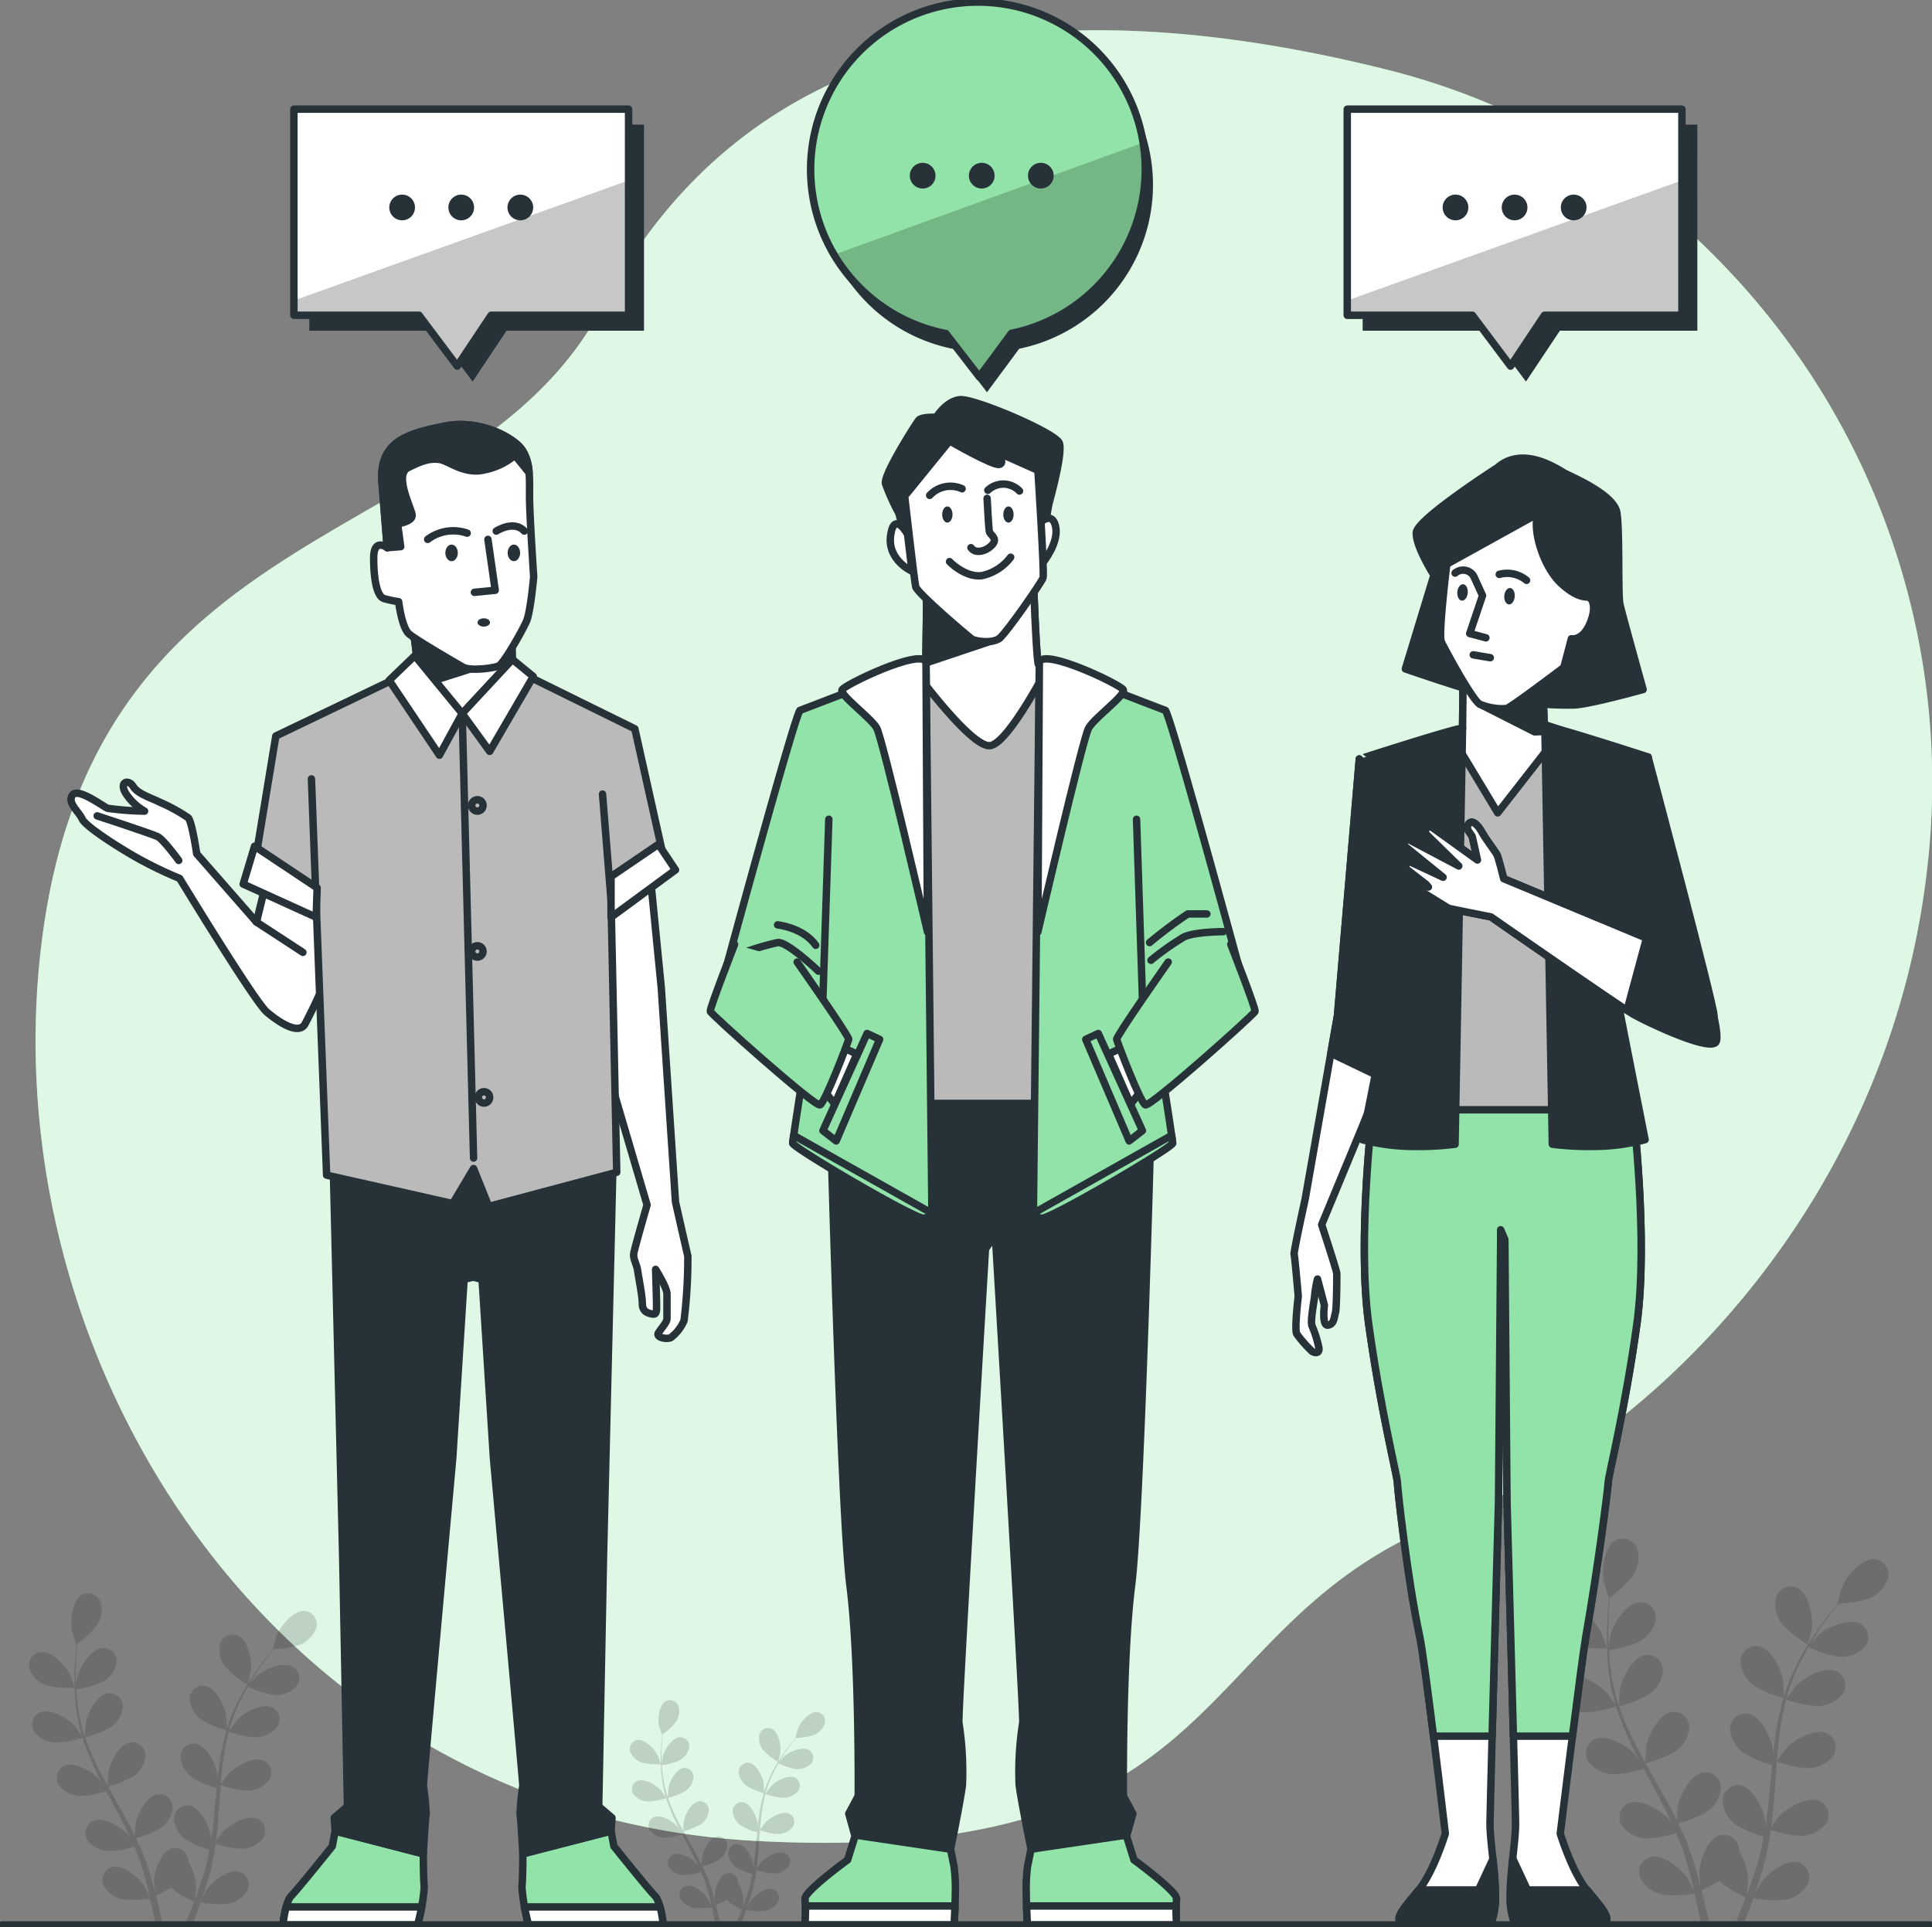 <svg id="Grupo_1076385" data-name="Grupo 1076385" xmlns="http://www.w3.org/2000/svg" xmlns:xlink="http://www.w3.org/1999/xlink" width="260" height="259.377" viewBox="0 0 260 259.377">
  <rect x="0" y="0" width="260" height="259.377" fill="#808080" stroke="none"/>
  <defs>
    <clipPath id="clip-path">
      <rect id="Rectángulo_384779" data-name="Rectángulo 384779" width="260" height="259.376" fill="none"/>
    </clipPath>
    <clipPath id="clip-path-3">
      <rect id="Rectángulo_384773" data-name="Rectángulo 384773" width="255.211" height="243.973" fill="none"/>
    </clipPath>
    <clipPath id="clip-path-4">
      <rect id="Rectángulo_384774" data-name="Rectángulo 384774" width="45.011" height="52.067" fill="none"/>
    </clipPath>
    <clipPath id="clip-path-5">
      <rect id="Rectángulo_384775" data-name="Rectángulo 384775" width="38.704" height="44.772" fill="none"/>
    </clipPath>
    <clipPath id="clip-path-6">
      <rect id="Rectángulo_384776" data-name="Rectángulo 384776" width="26.278" height="30.398" fill="none"/>
    </clipPath>
    <clipPath id="clip-path-7">
      <rect id="Rectángulo_384777" data-name="Rectángulo 384777" width="41.883" height="31.515" fill="none"/>
    </clipPath>
  </defs>
  <g id="Grupo_1076384" data-name="Grupo 1076384" clip-path="url(#clip-path)">
    <g id="Grupo_1076383" data-name="Grupo 1076383">
      <g id="Grupo_1076382" data-name="Grupo 1076382" clip-path="url(#clip-path)">
        <path id="Trazado_833651" data-name="Trazado 833651" d="M263.1,120.139a100.288,100.288,0,0,0-28.212-82.078,94.2,94.2,0,0,0-44.109-25.4C137.066-.869,102.255,11.524,84.853,44.436S17.515,71.674,9.57,128.419s30.643,119.165,96.089,122.57,57.023-29.175,92.823-43.149c27.381-10.688,59.49-42.633,64.616-87.7" transform="translate(-3.751 -3.19)" fill="#92e3a9"/>
        <g id="Grupo_1076369" data-name="Grupo 1076369" transform="translate(4.789 4.074)" opacity="0.7">
          <g id="Grupo_1076368" data-name="Grupo 1076368">
            <g id="Grupo_1076367" data-name="Grupo 1076367" clip-path="url(#clip-path-3)">
              <path id="Trazado_833652" data-name="Trazado 833652" d="M263.1,120.139a100.288,100.288,0,0,0-28.212-82.078,94.2,94.2,0,0,0-44.109-25.4C137.066-.869,102.255,11.524,84.853,44.436S17.515,71.674,9.57,128.419s30.643,119.165,96.089,122.57,57.023-29.175,92.823-43.149c27.381-10.688,59.49-42.633,64.616-87.7" transform="translate(-8.54 -7.264)" fill="#fff"/>
            </g>
          </g>
        </g>
        <g id="Grupo_1076372" data-name="Grupo 1076372" transform="translate(209.122 207.093)" opacity="0.15">
          <g id="Grupo_1076371" data-name="Grupo 1076371">
            <g id="Grupo_1076370" data-name="Grupo 1076370" clip-path="url(#clip-path-4)">
              <path id="Trazado_833653" data-name="Trazado 833653" d="M375.665,390.9a15.006,15.006,0,0,0,4.389.368c.032,0-.722-2.014-.783-2.136-.719-1.407-2.936-3.7-4.683-3.419a2.094,2.094,0,0,0-1.61,2.668,4.376,4.376,0,0,0,2.687,2.519" transform="translate(-372.899 -376.489)"/>
              <path id="Trazado_833654" data-name="Trazado 833654" d="M377.372,392.661a14.54,14.54,0,0,0,4.29-.791,37.084,37.084,0,0,0,1.8,4.605c.4.873.839,1.738,1.286,2.6-.263-.363-.5-.686-.538-.728-1.065-1.168-3.81-2.8-5.419-2.061a2.093,2.093,0,0,0-.849,3,4.377,4.377,0,0,0,3.257,1.721,13.863,13.863,0,0,0,4.17-.754c.175.329.346.66.522.988.845,1.576,1.695,3.146,2.481,4.711.278.551.53,1.1.786,1.657-.233-.322-.433-.592-.468-.63-1.065-1.167-3.81-2.8-5.419-2.061a2.094,2.094,0,0,0-.848,3,4.379,4.379,0,0,0,3.257,1.72,13.357,13.357,0,0,0,4.059-.72c.244.574.49,1.148.7,1.715.135.39.293.757.406,1.156s.241.782.359,1.168c.2.751.414,1.524.592,2.262.128.512.24,1,.354,1.5-.27-.552-.82-1.622-.876-1.706-.876-1.315-3.342-3.34-5.044-2.858a2.094,2.094,0,0,0-1.293,2.835,4.376,4.376,0,0,0,2.958,2.193,14.369,14.369,0,0,0,4.335-.128c.187.818.361,1.615.513,2.369.138.676.261,1.317.374,1.93l1.108-.03c-.137-.67-.287-1.374-.456-2.12-.186-.831-.4-1.715-.632-2.621a22.815,22.815,0,0,0,2.389-1.2,15.341,15.341,0,0,0,3.586,2.18c-.295.785-.589,1.545-.879,2.258-.2.491-.393.961-.583,1.413l1.174-.031c.127-.325.255-.656.385-1,.3-.8.611-1.652.919-2.534a14.4,14.4,0,0,0,4.333.221,4.38,4.38,0,0,0,3-2.13,2.093,2.093,0,0,0-1.232-2.862c-1.691-.519-4.2,1.454-5.1,2.75-.053.076-.539.97-.836,1.539.123-.361.248-.711.371-1.083.248-.737.474-1.479.72-2.277l.32-1.18c.114-.391.186-.82.282-1.233.2-.964.361-1.95.5-2.947a13.755,13.755,0,0,0,4.129.834,4.375,4.375,0,0,0,3.293-1.65,2.094,2.094,0,0,0-.784-3.016c-1.594-.769-4.372.8-5.462,1.945-.068.071-.758.98-1.127,1.486.078-.6.159-1.2.218-1.807.171-1.76.289-3.546.416-5.328.038-.546.083-1.089.126-1.633a14.555,14.555,0,0,0,4.269.881,4.372,4.372,0,0,0,3.292-1.65,2.093,2.093,0,0,0-.784-3.015c-1.594-.769-4.372.8-5.462,1.944-.082.086-1.073,1.4-1.308,1.741.094-1.2.2-2.392.351-3.564a36.959,36.959,0,0,1,.9-4.7,14.771,14.771,0,0,0,4.294.89,4.379,4.379,0,0,0,3.293-1.65,2.094,2.094,0,0,0-.785-3.016c-1.594-.769-4.372.8-5.462,1.944-.086.09-1.151,1.5-1.326,1.768.024-.089.039-.184.063-.274a27.019,27.019,0,0,1,1.733-4.47c.381-.8.791-1.539,1.2-2.251a14.09,14.09,0,0,0,4.078,1.313,4.376,4.376,0,0,0,3.454-1.279,2.094,2.094,0,0,0-.448-3.084c-1.5-.939-4.434.316-5.642,1.333-.066.056-.672.692-1.106,1.161.192-.319.384-.651.574-.952.71-1.134,1.431-2.129,2.076-3,.371-.5.716-.935,1.043-1.344a13.994,13.994,0,0,0,4.2-.712,4.379,4.379,0,0,0,2.477-2.727,2.094,2.094,0,0,0-1.819-2.53c-1.764-.143-3.789,2.323-4.394,3.783-.052.127-.642,2.194-.61,2.193l.038,0c-.323.387-.664.805-1.028,1.27-.665.863-1.409,1.844-2.147,2.968a37.258,37.258,0,0,0-2.209,3.736,27.321,27.321,0,0,0-1.852,4.488c-.006.018-.009.038-.015.057,0-.519-.066-1.968-.084-2.078-.245-1.561-1.635-4.433-3.383-4.708a2.094,2.094,0,0,0-2.362,2.033,4.378,4.378,0,0,0,1.768,3.231,14.6,14.6,0,0,0,4.014,1.707,37.092,37.092,0,0,0-1.035,4.836c-.144.951-.259,1.913-.362,2.879-.019-.449-.038-.849-.047-.9-.245-1.561-1.635-4.433-3.383-4.709A2.094,2.094,0,0,0,397,394.857a4.377,4.377,0,0,0,1.767,3.231,13.881,13.881,0,0,0,3.894,1.672c-.036.371-.076.741-.11,1.113-.165,1.781-.322,3.558-.529,5.3-.072.613-.167,1.214-.259,1.815-.017-.4-.035-.732-.042-.783-.245-1.561-1.635-4.434-3.383-4.709a2.094,2.094,0,0,0-2.362,2.033,4.374,4.374,0,0,0,1.768,3.231,13.331,13.331,0,0,0,3.781,1.639c-.113.614-.225,1.228-.362,1.817-.1.4-.174.792-.3,1.188l-.344,1.173c-.246.737-.5,1.5-.754,2.214-.176.5-.353.969-.53,1.443.08-.609.21-1.805.21-1.906a8.129,8.129,0,0,0-1.2-3.925,2.418,2.418,0,0,0-.042-.462,2.094,2.094,0,0,0-2.607-1.708c-1.7.5-2.7,3.53-2.74,5.109,0,.094.085,1.107.151,1.746-.1-.37-.185-.729-.288-1.108-.2-.751-.421-1.5-.655-2.3q-.19-.575-.385-1.16c-.12-.39-.3-.786-.445-1.184-.363-.915-.775-1.825-1.21-2.733a13.735,13.735,0,0,0,3.9-1.582,4.376,4.376,0,0,0,1.836-3.193,2.094,2.094,0,0,0-2.317-2.083c-1.754.238-3.206,3.08-3.483,4.635-.017.1-.091,1.235-.12,1.862-.266-.543-.529-1.087-.816-1.628-.828-1.562-1.714-3.117-2.593-4.673-.269-.476-.531-.954-.8-1.431a14.57,14.57,0,0,0,4.047-1.62,4.376,4.376,0,0,0,1.836-3.193,2.094,2.094,0,0,0-2.318-2.083c-1.754.238-3.2,3.08-3.483,4.635-.021.117-.125,1.755-.131,2.173-.582-1.051-1.152-2.1-1.673-3.166a36.932,36.932,0,0,1-1.845-4.412,14.783,14.783,0,0,0,4.072-1.626,4.377,4.377,0,0,0,1.836-3.193,2.093,2.093,0,0,0-2.318-2.083c-1.754.238-3.2,3.079-3.483,4.635-.022.122-.133,1.885-.13,2.206-.03-.087-.07-.175-.1-.263a27,27,0,0,1-1.02-4.684c-.122-.876-.19-1.72-.237-2.542a14.1,14.1,0,0,0,4.125-1.155A4.377,4.377,0,0,0,387,380.167a2.094,2.094,0,0,0-2.074-2.325c-1.769.044-3.524,2.709-3.971,4.224-.025.082-.179.947-.283,1.579-.016-.372-.039-.755-.047-1.111-.033-1.338.018-2.565.073-3.651.036-.618.081-1.175.129-1.7a14.012,14.012,0,0,0,3.111-2.913,4.377,4.377,0,0,0,.561-3.64,2.094,2.094,0,0,0-2.913-1.108c-1.549.854-1.879,4.029-1.578,5.58.026.133.675,2.183.7,2.165l.03-.022c-.056.5-.11,1.038-.157,1.626-.079,1.087-.158,2.317-.153,3.66a37.113,37.113,0,0,0,.219,4.334,27.293,27.293,0,0,0,.931,4.765c.005.019.013.037.019.056-.29-.43-1.141-1.6-1.216-1.687-1.065-1.167-3.81-2.8-5.419-2.061a2.094,2.094,0,0,0-.849,3,4.377,4.377,0,0,0,3.257,1.72" transform="translate(-373.296 -369.28)"/>
              <path id="Trazado_833655" data-name="Trazado 833655" d="M430.383,388.585c.028.016.51-2.078.525-2.214.176-1.57-.407-4.708-2.019-5.435a2.094,2.094,0,0,0-2.815,1.337,4.378,4.378,0,0,0,.851,3.584,15,15,0,0,0,3.458,2.728" transform="translate(-396.197 -374.322)"/>
            </g>
          </g>
        </g>
        <g id="Grupo_1076375" data-name="Grupo 1076375" transform="translate(3.918 214.458)" opacity="0.15">
          <g id="Grupo_1076374" data-name="Grupo 1076374">
            <g id="Grupo_1076373" data-name="Grupo 1076373" clip-path="url(#clip-path-5)">
              <path id="Trazado_833656" data-name="Trazado 833656" d="M9.365,401.007a12.9,12.9,0,0,0,3.774.316c.028,0-.62-1.732-.674-1.837-.618-1.21-2.525-3.184-4.027-2.94a1.8,1.8,0,0,0-1.385,2.294,3.765,3.765,0,0,0,2.311,2.166" transform="translate(-6.987 -388.612)"/>
              <path id="Trazado_833657" data-name="Trazado 833657" d="M10.834,402.517a12.5,12.5,0,0,0,3.688-.68,31.931,31.931,0,0,0,1.552,3.96c.348.75.722,1.5,1.106,2.237-.226-.313-.43-.591-.463-.626-.916-1-3.276-2.4-4.66-1.772a1.8,1.8,0,0,0-.73,2.578,3.761,3.761,0,0,0,2.8,1.479,11.906,11.906,0,0,0,3.586-.648c.15.283.3.568.449.85.726,1.355,1.457,2.7,2.133,4.05.239.474.456.95.676,1.425-.2-.278-.372-.509-.4-.542-.916-1-3.276-2.4-4.66-1.772a1.8,1.8,0,0,0-.73,2.579,3.764,3.764,0,0,0,2.8,1.479,11.472,11.472,0,0,0,3.489-.619c.21.493.421.987.6,1.475.117.335.252.651.349.994l.31,1c.173.646.356,1.311.509,1.945.11.44.206.862.305,1.286-.232-.474-.705-1.394-.754-1.467-.753-1.131-2.874-2.872-4.338-2.457a1.8,1.8,0,0,0-1.112,2.438,3.764,3.764,0,0,0,2.544,1.886,12.35,12.35,0,0,0,3.728-.11c.16.7.31,1.388.441,2.037.118.582.224,1.133.321,1.66l.953-.025c-.118-.577-.247-1.182-.393-1.824-.16-.714-.345-1.474-.543-2.253a19.547,19.547,0,0,0,2.054-1.034,13.163,13.163,0,0,0,3.083,1.875c-.253.675-.507,1.329-.756,1.942q-.256.633-.5,1.215l1.009-.027c.109-.28.219-.564.331-.86.261-.684.525-1.421.79-2.179a12.378,12.378,0,0,0,3.725.19,3.765,3.765,0,0,0,2.584-1.832,1.8,1.8,0,0,0-1.059-2.461c-1.455-.446-3.612,1.25-4.389,2.364-.046.066-.464.835-.719,1.324.106-.31.213-.611.319-.931.214-.634.408-1.272.62-1.958l.274-1.014c.1-.337.16-.706.243-1.061.174-.828.311-1.676.428-2.534a11.836,11.836,0,0,0,3.55.717,3.765,3.765,0,0,0,2.831-1.419,1.8,1.8,0,0,0-.675-2.594c-1.37-.661-3.76.689-4.7,1.672-.058.061-.652.843-.969,1.278.067-.515.137-1.03.187-1.555.147-1.513.249-3.049.357-4.581.033-.469.071-.937.108-1.4a12.492,12.492,0,0,0,3.671.758,3.763,3.763,0,0,0,2.831-1.419,1.8,1.8,0,0,0-.674-2.593c-1.371-.661-3.76.688-4.7,1.672-.071.074-.923,1.2-1.125,1.5.081-1.03.172-2.056.3-3.064a31.754,31.754,0,0,1,.77-4.04,12.71,12.71,0,0,0,3.692.765,3.763,3.763,0,0,0,2.831-1.419,1.8,1.8,0,0,0-.675-2.593c-1.37-.661-3.759.689-4.7,1.672-.073.077-.989,1.289-1.14,1.52.021-.077.033-.159.054-.236a23.235,23.235,0,0,1,1.49-3.843c.328-.686.68-1.323,1.036-1.936a12.1,12.1,0,0,0,3.506,1.129,3.764,3.764,0,0,0,2.97-1.1,1.8,1.8,0,0,0-.385-2.652c-1.29-.808-3.813.271-4.852,1.146-.057.048-.578.6-.952,1,.165-.274.33-.56.494-.819.611-.975,1.23-1.83,1.784-2.584.319-.426.616-.8.9-1.156a12.038,12.038,0,0,0,3.613-.612A3.767,3.767,0,0,0,46,386.967a1.8,1.8,0,0,0-1.564-2.176c-1.517-.123-3.259,2-3.778,3.253-.045.108-.552,1.886-.524,1.885h.033c-.278.333-.571.693-.884,1.092-.573.742-1.212,1.586-1.846,2.552a31.941,31.941,0,0,0-1.9,3.212,23.465,23.465,0,0,0-1.593,3.859c-.005.016-.008.033-.012.049,0-.446-.057-1.692-.072-1.787-.211-1.343-1.406-3.812-2.909-4.049A1.8,1.8,0,0,0,28.92,396.6a3.767,3.767,0,0,0,1.52,2.779,12.552,12.552,0,0,0,3.452,1.468A31.9,31.9,0,0,0,33,405.009c-.123.818-.223,1.645-.311,2.475-.016-.385-.033-.73-.041-.777-.21-1.343-1.405-3.812-2.909-4.049a1.8,1.8,0,0,0-2.031,1.748,3.763,3.763,0,0,0,1.52,2.779,11.916,11.916,0,0,0,3.348,1.437c-.031.319-.065.638-.094.957-.142,1.532-.276,3.06-.455,4.555-.063.527-.144,1.044-.223,1.561-.015-.342-.03-.63-.036-.674-.211-1.343-1.406-3.812-2.909-4.049a1.8,1.8,0,0,0-2.031,1.748,3.761,3.761,0,0,0,1.52,2.778,11.474,11.474,0,0,0,3.252,1.409c-.1.527-.193,1.055-.311,1.562-.088.344-.149.681-.257,1.022l-.3,1.009c-.212.634-.427,1.289-.649,1.9-.151.428-.3.833-.455,1.241.068-.524.181-1.552.18-1.639a6.993,6.993,0,0,0-1.028-3.375,2.1,2.1,0,0,0-.035-.4,1.8,1.8,0,0,0-2.242-1.468c-1.459.43-2.323,3.035-2.356,4.393,0,.08.073.952.131,1.5-.083-.317-.159-.627-.248-.953-.172-.646-.362-1.286-.564-1.975-.109-.329-.22-.662-.331-1s-.255-.676-.382-1.018c-.312-.787-.666-1.57-1.041-2.35a11.813,11.813,0,0,0,3.357-1.36,3.763,3.763,0,0,0,1.579-2.746,1.8,1.8,0,0,0-1.993-1.791c-1.508.2-2.756,2.649-3,3.986-.015.084-.079,1.062-.1,1.6-.229-.467-.455-.935-.7-1.4-.712-1.344-1.474-2.681-2.229-4.018-.232-.41-.457-.82-.685-1.231a12.509,12.509,0,0,0,3.48-1.393,3.764,3.764,0,0,0,1.579-2.745,1.8,1.8,0,0,0-1.993-1.791c-1.508.2-2.756,2.648-3,3.986-.018.1-.107,1.51-.113,1.869-.5-.9-.991-1.81-1.438-2.722a31.75,31.75,0,0,1-1.587-3.794,12.709,12.709,0,0,0,3.5-1.4,3.766,3.766,0,0,0,1.579-2.746,1.8,1.8,0,0,0-1.993-1.791c-1.508.2-2.756,2.648-3,3.985-.019.105-.114,1.621-.112,1.9-.026-.075-.06-.15-.085-.226a23.179,23.179,0,0,1-.877-4.028c-.105-.753-.163-1.479-.2-2.186a12.12,12.12,0,0,0,3.548-.993,3.763,3.763,0,0,0,1.871-2.556,1.8,1.8,0,0,0-1.784-2c-1.521.038-3.031,2.33-3.415,3.633-.021.071-.154.815-.243,1.358-.013-.319-.034-.649-.04-.955-.029-1.15.016-2.206.063-3.139.031-.531.07-1.011.111-1.459a12.053,12.053,0,0,0,2.676-2.505,3.765,3.765,0,0,0,.483-3.13,1.8,1.8,0,0,0-2.505-.952c-1.332.735-1.616,3.464-1.357,4.8.023.115.58,1.878.6,1.861l.026-.018c-.048.43-.095.892-.135,1.4-.068.935-.136,1.992-.132,3.147a31.965,31.965,0,0,0,.188,3.728,23.5,23.5,0,0,0,.8,4.1c.005.016.012.031.017.047-.25-.37-.981-1.38-1.046-1.451-.916-1-3.276-2.4-4.66-1.772a1.8,1.8,0,0,0-.73,2.579,3.763,3.763,0,0,0,2.8,1.479" transform="translate(-7.329 -382.413)"/>
              <path id="Trazado_833658" data-name="Trazado 833658" d="M56.417,399.013c.024.014.439-1.787.451-1.9.151-1.35-.349-4.048-1.737-4.673a1.8,1.8,0,0,0-2.42,1.15,3.761,3.761,0,0,0,.732,3.081,12.876,12.876,0,0,0,2.973,2.346" transform="translate(-27.021 -386.749)"/>
            </g>
          </g>
        </g>
        <g id="Grupo_1076378" data-name="Grupo 1076378" transform="translate(84.761 228.83)" opacity="0.15">
          <g id="Grupo_1076377" data-name="Grupo 1076377">
            <g id="Grupo_1076376" data-name="Grupo 1076376" clip-path="url(#clip-path-6)">
              <path id="Trazado_833659" data-name="Trazado 833659" d="M152.757,420.665a8.757,8.757,0,0,0,2.563.215c.018,0-.422-1.176-.458-1.247-.42-.822-1.714-2.161-2.734-2a1.222,1.222,0,0,0-.94,1.557,2.554,2.554,0,0,0,1.569,1.471" transform="translate(-151.142 -412.25)"/>
              <path id="Trazado_833660" data-name="Trazado 833660" d="M153.753,421.691a8.5,8.5,0,0,0,2.5-.462,21.678,21.678,0,0,0,1.053,2.689c.236.509.49,1.014.751,1.518-.153-.212-.292-.4-.314-.425-.622-.681-2.224-1.632-3.164-1.2a1.222,1.222,0,0,0-.5,1.75,2.554,2.554,0,0,0,1.9,1,8.113,8.113,0,0,0,2.434-.44c.1.192.2.385.305.577.493.92.989,1.837,1.449,2.75.162.322.31.645.459.967-.136-.188-.253-.346-.273-.368-.622-.681-2.224-1.633-3.164-1.2a1.223,1.223,0,0,0-.5,1.751,2.555,2.555,0,0,0,1.9,1,7.788,7.788,0,0,0,2.369-.419c.142.335.286.67.409,1,.079.228.171.442.237.675s.141.457.21.682c.117.438.242.89.345,1.32.075.3.14.585.207.874-.158-.322-.479-.947-.512-1-.511-.768-1.951-1.95-2.945-1.668a1.222,1.222,0,0,0-.755,1.655A2.556,2.556,0,0,0,159.9,436a8.369,8.369,0,0,0,2.531-.075c.109.477.21.943.3,1.383.081.395.153.769.218,1.127l.647-.017c-.08-.391-.168-.8-.267-1.238-.108-.485-.234-1-.368-1.53a13.214,13.214,0,0,0,1.395-.7,8.945,8.945,0,0,0,2.093,1.273c-.172.458-.344.9-.514,1.318q-.173.43-.34.825l.685-.018c.074-.19.149-.383.225-.584.177-.464.357-.964.536-1.479a8.42,8.42,0,0,0,2.53.129,2.555,2.555,0,0,0,1.754-1.244,1.221,1.221,0,0,0-.72-1.671c-.987-.3-2.452.849-2.98,1.605-.031.045-.315.566-.488.9.072-.211.145-.415.216-.633.145-.43.277-.864.421-1.329l.186-.689c.067-.229.109-.478.165-.72.118-.562.211-1.138.291-1.721a8.028,8.028,0,0,0,2.41.487,2.556,2.556,0,0,0,1.922-.963,1.223,1.223,0,0,0-.458-1.761c-.93-.449-2.553.468-3.189,1.136-.039.042-.442.572-.658.868.046-.35.093-.7.127-1.055.1-1.027.169-2.07.242-3.11.022-.319.049-.636.073-.953a8.5,8.5,0,0,0,2.493.514,2.554,2.554,0,0,0,1.922-.963,1.223,1.223,0,0,0-.458-1.761c-.931-.449-2.553.468-3.189,1.135-.048.05-.626.815-.764,1.016.056-.7.117-1.4.205-2.08a21.564,21.564,0,0,1,.523-2.743,8.633,8.633,0,0,0,2.506.52,2.556,2.556,0,0,0,1.922-.963,1.222,1.222,0,0,0-.458-1.761c-.93-.449-2.552.468-3.189,1.136-.05.052-.672.875-.774,1.032.014-.052.022-.108.037-.16a15.789,15.789,0,0,1,1.012-2.609c.223-.465.462-.9.7-1.314a8.245,8.245,0,0,0,2.381.767,2.557,2.557,0,0,0,2.017-.746,1.223,1.223,0,0,0-.261-1.8c-.875-.548-2.589.185-3.294.778-.039.032-.392.4-.646.678.112-.186.224-.38.335-.556.415-.662.835-1.243,1.212-1.754.216-.289.418-.546.609-.785a8.184,8.184,0,0,0,2.454-.416,2.557,2.557,0,0,0,1.446-1.592,1.223,1.223,0,0,0-1.062-1.477c-1.03-.083-2.212,1.356-2.565,2.209-.03.073-.375,1.28-.356,1.28h.022c-.189.226-.388.47-.6.741-.389.5-.823,1.077-1.253,1.733a21.575,21.575,0,0,0-1.289,2.181,15.962,15.962,0,0,0-1.082,2.62c0,.011-.005.022-.008.033,0-.3-.039-1.148-.049-1.213-.143-.911-.954-2.589-1.975-2.749a1.222,1.222,0,0,0-1.378,1.187,2.554,2.554,0,0,0,1.032,1.887,8.519,8.519,0,0,0,2.344,1,21.611,21.611,0,0,0-.605,2.823c-.084.555-.151,1.117-.211,1.681-.011-.262-.022-.5-.027-.528-.143-.911-.954-2.588-1.975-2.748a1.222,1.222,0,0,0-1.378,1.187,2.555,2.555,0,0,0,1.032,1.887,8.091,8.091,0,0,0,2.273.976c-.021.216-.044.433-.064.649-.1,1.04-.188,2.078-.309,3.093-.042.358-.1.709-.151,1.06-.01-.232-.02-.428-.025-.458-.143-.911-.954-2.588-1.975-2.749a1.223,1.223,0,0,0-1.379,1.187,2.555,2.555,0,0,0,1.032,1.886,7.793,7.793,0,0,0,2.208.957c-.066.358-.131.717-.211,1.061-.06.233-.1.463-.174.694l-.2.685c-.144.431-.29.875-.44,1.292-.1.291-.206.565-.31.842.047-.356.123-1.054.123-1.113a4.745,4.745,0,0,0-.7-2.291,1.4,1.4,0,0,0-.024-.27,1.222,1.222,0,0,0-1.521-1c-.991.292-1.578,2.061-1.6,2.983,0,.054.05.646.089,1.019-.056-.216-.108-.426-.169-.647-.116-.439-.245-.873-.382-1.34q-.111-.336-.224-.677c-.071-.228-.173-.459-.26-.691-.212-.534-.453-1.066-.707-1.6a8.041,8.041,0,0,0,2.279-.924,2.555,2.555,0,0,0,1.072-1.864,1.222,1.222,0,0,0-1.353-1.216c-1.023.139-1.871,1.8-2.033,2.706-.01.057-.053.721-.07,1.087-.155-.317-.309-.634-.477-.951-.483-.912-1-1.82-1.514-2.728-.157-.278-.31-.557-.464-.836a8.515,8.515,0,0,0,2.363-.946,2.556,2.556,0,0,0,1.072-1.864,1.223,1.223,0,0,0-1.353-1.216c-1.024.139-1.871,1.8-2.033,2.706-.012.068-.073,1.025-.077,1.269-.34-.614-.673-1.229-.976-1.848a21.516,21.516,0,0,1-1.077-2.576,8.644,8.644,0,0,0,2.377-.95,2.555,2.555,0,0,0,1.072-1.864,1.222,1.222,0,0,0-1.353-1.216c-1.023.139-1.871,1.8-2.033,2.706-.013.071-.078,1.1-.076,1.288-.017-.052-.041-.1-.057-.154a15.737,15.737,0,0,1-.6-2.734c-.072-.511-.111-1-.139-1.484a8.215,8.215,0,0,0,2.408-.674,2.554,2.554,0,0,0,1.271-1.735,1.223,1.223,0,0,0-1.211-1.358c-1.033.026-2.058,1.581-2.318,2.466-.015.048-.1.553-.165.922-.009-.217-.023-.441-.027-.649-.019-.781.011-1.5.043-2.131.021-.361.047-.686.075-.99a8.179,8.179,0,0,0,1.816-1.7,2.557,2.557,0,0,0,.328-2.125,1.223,1.223,0,0,0-1.7-.647c-.9.5-1.1,2.352-.921,3.258.015.078.394,1.274.409,1.263l.017-.013c-.033.292-.064.606-.091.949-.046.635-.093,1.353-.09,2.137a21.705,21.705,0,0,0,.128,2.53,15.922,15.922,0,0,0,.543,2.782l.011.033c-.169-.251-.666-.937-.711-.985-.621-.681-2.224-1.632-3.163-1.2a1.222,1.222,0,0,0-.5,1.75,2.555,2.555,0,0,0,1.9,1" transform="translate(-151.374 -408.041)"/>
              <path id="Trazado_833661" data-name="Trazado 833661" d="M184.7,419.311c.016.01.3-1.214.307-1.293.1-.916-.238-2.749-1.179-3.173a1.222,1.222,0,0,0-1.643.781,2.556,2.556,0,0,0,.5,2.092,8.757,8.757,0,0,0,2.019,1.593" transform="translate(-164.744 -410.984)"/>
            </g>
          </g>
        </g>
        <path id="Trazado_833662" data-name="Trazado 833662" d="M363.515,264.5l-.287-1.719H328.845l-.286,1.719s-2.15,17.624-.573,29.087,3.868,20.633,3.868,21.349,1.325,12.9,3.009,20.776c.729,3.412,3.438,26.507,3.438,26.507s-1.576,5.158-3.582,7.594-3.3,3.869-2.293,4.442,12.036,0,12.036,0a9.919,9.919,0,0,0,.573-4.012c0-2.866-.717-7.021-.717-9.313s1.146-43.415,1.146-43.415l.287-35.247v-1.327l.569,1.327.287,35.247s1.146,41.122,1.146,43.415-.716,6.448-.716,9.313a9.918,9.918,0,0,0,.573,4.012s11.033.573,12.036,0-.287-2.006-2.293-4.442-3.582-7.594-3.582-7.594,2.832-23.071,3.439-26.507c1.578-8.925,3.009-20.06,3.009-20.776s2.292-9.886,3.868-21.349-.573-29.087-.573-29.087" transform="translate(-143.797 -115.412)" fill="#fff"/>
        <path id="Trazado_833663" data-name="Trazado 833663" d="M363.515,264.5l-.287-1.719H328.845l-.286,1.719s-2.15,17.624-.573,29.087,3.868,20.633,3.868,21.349,1.325,12.9,3.009,20.776c.729,3.412,3.438,26.507,3.438,26.507s-1.576,5.158-3.582,7.594-3.3,3.869-2.293,4.442,12.036,0,12.036,0a9.919,9.919,0,0,0,.573-4.012c0-2.866-.717-7.021-.717-9.313s1.146-43.415,1.146-43.415l.287-35.247v-1.327l.569,1.327.287,35.247s1.146,41.122,1.146,43.415-.716,6.448-.716,9.313a9.918,9.918,0,0,0,.573,4.012s11.033.573,12.036,0-.287-2.006-2.293-4.442-3.582-7.594-3.582-7.594,2.832-23.071,3.439-26.507c1.578-8.925,3.009-20.06,3.009-20.776s2.292-9.886,3.868-21.349S363.515,264.5,363.515,264.5Z" transform="translate(-143.797 -115.412)" fill="none" stroke="#263238" stroke-linecap="round" stroke-linejoin="round" stroke-width="1"/>
        <path id="Trazado_833664" data-name="Trazado 833664" d="M363.229,262.779H328.845l-.286,1.719s-2.15,17.624-.573,29.087,3.868,20.632,3.868,21.349,1.325,12.9,3.009,20.776c.343,1.6,1.121,7.539,1.851,13.389H344.6c.339-12.883.861-31.586.861-31.586l.287-35.247v-1.327l.569,1.327.287,35.247s.522,18.7.861,31.586h7.941c.742-5.845,1.516-11.777,1.8-13.389,1.578-8.925,3.009-20.059,3.009-20.776s2.293-9.886,3.869-21.349-.573-29.087-.573-29.087Z" transform="translate(-143.797 -115.412)" fill="#92e3a9"/>
        <path id="Trazado_833665" data-name="Trazado 833665" d="M363.229,262.779H328.845l-.286,1.719s-2.15,17.624-.573,29.087,3.868,20.632,3.868,21.349,1.325,12.9,3.009,20.776c.343,1.6,1.121,7.539,1.851,13.389H344.6c.339-12.883.861-31.586.861-31.586l.287-35.247v-1.327l.569,1.327.287,35.247s.522,18.7.861,31.586h7.941c.742-5.845,1.516-11.777,1.8-13.389,1.578-8.925,3.009-20.059,3.009-20.776s2.293-9.886,3.869-21.349-.573-29.087-.573-29.087Z" transform="translate(-143.797 -115.412)" fill="none" stroke="#263238" stroke-linecap="round" stroke-linejoin="round" stroke-width="1"/>
        <path id="Trazado_833666" data-name="Trazado 833666" d="M348.695,450.8c0-1.355-.16-3-.329-4.6l-1.943,4.166h-8.044c-2.006,2.436-3.3,3.868-2.293,4.442s12.036,0,12.036,0a9.919,9.919,0,0,0,.573-4.012" transform="translate(-147.456 -195.973)" fill="#263238"/>
        <path id="Trazado_833667" data-name="Trazado 833667" d="M348.695,450.8c0-1.355-.16-3-.329-4.6l-1.943,4.166h-8.044c-2.006,2.436-3.3,3.868-2.293,4.442s12.036,0,12.036,0A9.919,9.919,0,0,0,348.695,450.8Z" transform="translate(-147.456 -195.973)" fill="none" stroke="#263238" stroke-linecap="round" stroke-linejoin="round" stroke-width="1"/>
        <path id="Trazado_833668" data-name="Trazado 833668" d="M362.483,450.8c0-1.355.16-3,.329-4.6l1.943,4.166H372.8c2.006,2.436,3.3,3.868,2.293,4.442s-12.036,0-12.036,0a9.92,9.92,0,0,1-.573-4.012" transform="translate(-159.202 -195.973)" fill="#263238"/>
        <path id="Trazado_833669" data-name="Trazado 833669" d="M362.483,450.8c0-1.355.16-3,.329-4.6l1.943,4.166H372.8c2.006,2.436,3.3,3.868,2.293,4.442s-12.036,0-12.036,0A9.92,9.92,0,0,1,362.483,450.8Z" transform="translate(-159.202 -195.973)" fill="none" stroke="#263238" stroke-linecap="round" stroke-linejoin="round" stroke-width="1"/>
        <path id="Trazado_833670" data-name="Trazado 833670" d="M349.623,111.248s-10.757,6.911-10.9,8.717,2.365,5.745,2.365,5.745l-3.844,12.619s6.779,2.364,11.029,3.514a44.112,44.112,0,0,0,11.708,1.346c2.232-.123,9.258-2.083,9.258-2.083s-2.821-10.125-3.117-11.462-.011-9.9-.419-12.356-6.176-4.84-7.046-5.315-5.553-3.78-9.031-.727" transform="translate(-148.116 -48.298)" fill="#263238"/>
        <path id="Trazado_833671" data-name="Trazado 833671" d="M349.623,111.248s-10.757,6.911-10.9,8.717,2.365,5.745,2.365,5.745l-3.844,12.619s6.779,2.364,11.029,3.514a44.112,44.112,0,0,0,11.708,1.346c2.232-.123,9.258-2.083,9.258-2.083s-2.821-10.125-3.117-11.462-.011-9.9-.419-12.356-6.176-4.84-7.046-5.315S353.1,108.195,349.623,111.248Z" transform="translate(-148.116 -48.298)" fill="none" stroke="#263238" stroke-linecap="round" stroke-linejoin="round" stroke-width="1"/>
        <path id="Trazado_833672" data-name="Trazado 833672" d="M347.994,158.3l-.1,9.262-3.927,1.208v50.135H364.5l-1.712-50.538-3.926-1.309-.3-8.658Z" transform="translate(-151.07 -69.526)" fill="#bababa"/>
        <path id="Trazado_833673" data-name="Trazado 833673" d="M347.994,158.3l-.1,9.262-3.927,1.208v50.135H364.5l-1.712-50.538-3.926-1.309-.3-8.658Z" transform="translate(-151.07 -69.526)" fill="none" stroke="#263238" stroke-linecap="round" stroke-linejoin="round" stroke-width="1"/>
        <path id="Trazado_833674" data-name="Trazado 833674" d="M349.673,158.3l-.1,9.262-1.783.548,6.515,10.827,8.646-11.078-2.4-.8-.3-8.658Z" transform="translate(-152.748 -69.526)" fill="#fff"/>
        <path id="Trazado_833675" data-name="Trazado 833675" d="M349.673,158.3l-.1,9.262-1.783.548,6.515,10.827,8.646-11.078-2.4-.8-.3-8.658Z" transform="translate(-152.748 -69.526)" fill="none" stroke="#263238" stroke-linecap="round" stroke-linejoin="round" stroke-width="1"/>
        <path id="Trazado_833676" data-name="Trazado 833676" d="M363.5,160.439l-7.089.353-1.3,4.45,7.378,3.734,3.677-.176-2.4-.8Z" transform="translate(-155.964 -70.464)" fill="#263238"/>
        <path id="Trazado_833677" data-name="Trazado 833677" d="M363.5,160.439l-7.089.353-1.3,4.45,7.378,3.734,3.677-.176-2.4-.8Z" transform="translate(-155.964 -70.464)" fill="none" stroke="#263238" stroke-linecap="round" stroke-linejoin="round" stroke-width="1"/>
        <path id="Trazado_833678" data-name="Trazado 833678" d="M358.8,123.3l-12.263,6.79s-1.169,9.5-.74,10.444,4.21,7.914,5.182,8.4a7.79,7.79,0,0,0,3.588.592c.619-.152,7.718-5.54,7.718-5.54l1.017-3.857s1.489.322,2.486-2.022.274-3.412-.119-3.544-1.529.18-3.784-1.921S358,125.659,358.8,123.3" transform="translate(-151.832 -54.153)" fill="#fff"/>
        <path id="Trazado_833679" data-name="Trazado 833679" d="M358.8,123.3l-12.263,6.79s-1.169,9.5-.74,10.444,4.21,7.914,5.182,8.4a7.79,7.79,0,0,0,3.588.592c.619-.152,7.718-5.54,7.718-5.54l1.017-3.857s1.489.322,2.486-2.022.274-3.412-.119-3.544-1.529.18-3.784-1.921S358,125.659,358.8,123.3Z" transform="translate(-151.832 -54.153)" fill="none" stroke="#263238" stroke-linecap="round" stroke-linejoin="round" stroke-width="1"/>
        <path id="Trazado_833680" data-name="Trazado 833680" d="M349.179,137.239a1.654,1.654,0,0,1,2.493.4l1.2,2.622-1.725,5.113,2.175.579" transform="translate(-153.359 -60.102)" fill="none" stroke="#263238" stroke-linecap="round" stroke-linejoin="round" stroke-width="1"/>
        <path id="Trazado_833681" data-name="Trazado 833681" d="M359.779,137.754a4.076,4.076,0,0,1,3.673.8" transform="translate(-158.014 -60.441)" fill="none" stroke="#263238" stroke-linecap="round" stroke-linejoin="round" stroke-width="1"/>
        <path id="Trazado_833682" data-name="Trazado 833682" d="M351.113,141.385c-.049.61-.4,1.078-.791,1.047s-.663-.551-.614-1.16.4-1.078.791-1.047.662.551.613,1.16" transform="translate(-153.589 -61.586)" fill="#263238"/>
        <path id="Trazado_833683" data-name="Trazado 833683" d="M362.386,142.293c-.049.61-.4,1.078-.791,1.047s-.663-.551-.614-1.16.4-1.078.791-1.047.662.551.614,1.16" transform="translate(-158.54 -61.985)" fill="#263238"/>
        <line id="Línea_374" data-name="Línea 374" x2="2.292" y2="0.386" transform="translate(198.267 88.141)" fill="none" stroke="#263238" stroke-linecap="round" stroke-linejoin="round" stroke-width="1"/>
        <path id="Trazado_833684" data-name="Trazado 833684" d="M319.322,182.177,316.384,216.7l-4.353,24.73s-1.574,7.132-1.482,7.41.556,5.65.556,5.65-.556,4.631-.186,5.094a16.577,16.577,0,0,0,2.038,2.316c.463.278,1.019.278.926-.463a15.762,15.762,0,0,0-.926-2.964c-.278-.649.371-3.705.371-4.261a13.856,13.856,0,0,1,.37-2.038l.926,3.52s-.371,2.779.463,2.686.833-1.018,1.018-1.667.186-4.909.186-5.279-2.038-6.576-2.038-6.576l5.372-12.967,6.3-15.653-.463-11.022Z" transform="translate(-136.391 -80.012)" fill="#fff"/>
        <path id="Trazado_833685" data-name="Trazado 833685" d="M319.322,182.177,316.384,216.7l-4.353,24.73s-1.574,7.132-1.482,7.41.556,5.65.556,5.65-.556,4.631-.186,5.094a16.577,16.577,0,0,0,2.038,2.316c.463.278,1.019.278.926-.463a15.762,15.762,0,0,0-.926-2.964c-.278-.649.371-3.705.371-4.261a13.856,13.856,0,0,1,.37-2.038l.926,3.52s-.371,2.779.463,2.686.833-1.018,1.018-1.667.186-4.909.186-5.279-2.038-6.576-2.038-6.576l5.372-12.967,6.3-15.653-.463-11.022Z" transform="translate(-136.391 -80.012)" fill="none" stroke="#263238" stroke-linecap="round" stroke-linejoin="round" stroke-width="1"/>
        <path id="Trazado_833686" data-name="Trazado 833686" d="M326.238,225.08l3.558-8.844-.463-11.022-6.139-23.038L320.256,216.7l-.894,5.08Z" transform="translate(-140.263 -80.012)" fill="#263238"/>
        <path id="Trazado_833687" data-name="Trazado 833687" d="M326.238,225.08l3.558-8.844-.463-11.022-6.139-23.038L320.256,216.7l-.894,5.08Z" transform="translate(-140.263 -80.012)" fill="none" stroke="#263238" stroke-linecap="round" stroke-linejoin="round" stroke-width="1"/>
        <path id="Trazado_833688" data-name="Trazado 833688" d="M340.088,174.812l-1.007,55.975a40.4,40.4,0,0,1-5.638.3,27.427,27.427,0,0,1-6.846-.906s3.926-19.732,4.128-20.94-4.531-30.3-4.531-30.3,13.39-4.329,13.894-4.127" transform="translate(-143.264 -76.774)" fill="#263238"/>
        <path id="Trazado_833689" data-name="Trazado 833689" d="M340.088,174.812l-1.007,55.975a40.4,40.4,0,0,1-5.638.3,27.427,27.427,0,0,1-6.846-.906s3.926-19.732,4.128-20.94-4.531-30.3-4.531-30.3S339.584,174.61,340.088,174.812Z" transform="translate(-143.264 -76.774)" fill="none" stroke="#263238" stroke-linecap="round" stroke-linejoin="round" stroke-width="1"/>
        <path id="Trazado_833690" data-name="Trazado 833690" d="M370.715,174.286l1.007,56.268a40.113,40.113,0,0,0,5.638.3,27.288,27.288,0,0,0,6.846-.911s-3.926-19.836-4.127-21.05,4.53-30.462,4.53-30.462-13.389-4.352-13.893-4.149" transform="translate(-162.817 -76.543)" fill="#263238"/>
        <path id="Trazado_833691" data-name="Trazado 833691" d="M370.715,174.286l1.007,56.268a40.113,40.113,0,0,0,5.638.3,27.288,27.288,0,0,0,6.846-.911s-3.926-19.836-4.127-21.05,4.53-30.462,4.53-30.462S371.219,174.083,370.715,174.286Z" transform="translate(-162.817 -76.543)" fill="none" stroke="#263238" stroke-linecap="round" stroke-linejoin="round" stroke-width="1"/>
        <path id="Trazado_833692" data-name="Trazado 833692" d="M392.931,181.689S401.8,215,401.8,216.486s-1.945,1.389-3.89.926-7.224-8.614-7.224-8.614l-1.019-6.391Z" transform="translate(-171.14 -79.798)" fill="#263238"/>
        <path id="Trazado_833693" data-name="Trazado 833693" d="M392.931,181.689S401.8,215,401.8,216.486s-1.945,1.389-3.89.926-7.224-8.614-7.224-8.614l-1.019-6.391Z" transform="translate(-171.14 -79.798)" fill="none" stroke="#263238" stroke-linecap="round" stroke-linejoin="round" stroke-width="1"/>
        <path id="Trazado_833694" data-name="Trazado 833694" d="M373.829,214.712l-23.457-9.765s-.7-2.819-.906-3.222-1.51-2.114-2.014-3.02-1.308-1.813-1.812-1.108.4,1.309.5,1.712.7,3.121.7,3.121l-6.021-4.328a.612.612,0,0,0-.785.935l4.289,4.2-6.536-3.455a.54.54,0,0,0-.592.9l5.015,4.069-4.2-1.964a.575.575,0,0,0-.659.918l2.569,1.994.319.365-1.764-.993a.464.464,0,0,0-.471.8l4.936,3.05c.3.1,5.712,1.166,5.712,1.166s17.215,11.98,19.128,13.087,10.47,5.135,11.175,3.725c.353-.7-.276-3.574-.994-6.267" transform="translate(-148.011 -86.674)" fill="#263238"/>
        <path id="Trazado_833695" data-name="Trazado 833695" d="M373.829,214.712l-23.457-9.765s-.7-2.819-.906-3.222-1.51-2.114-2.014-3.02-1.308-1.813-1.812-1.108.4,1.309.5,1.712.7,3.121.7,3.121l-6.021-4.328a.612.612,0,0,0-.785.935l4.289,4.2-6.536-3.455a.54.54,0,0,0-.592.9l5.015,4.069-4.2-1.964a.575.575,0,0,0-.659.918l2.569,1.994.319.365-1.764-.993a.464.464,0,0,0-.471.8l4.936,3.05c.3.1,5.712,1.166,5.712,1.166s17.215,11.98,19.128,13.087,10.47,5.135,11.175,3.725c.353-.7-.276-3.574-.994-6.267" transform="translate(-148.011 -86.674)" fill="none" stroke="#263238" stroke-linecap="round" stroke-linejoin="round" stroke-width="1"/>
        <path id="Trazado_833696" data-name="Trazado 833696" d="M369.586,212.947l-19.214-8s-.7-2.819-.906-3.222-1.51-2.114-2.013-3.02-1.309-1.812-1.812-1.107.4,1.308.5,1.712.7,3.121.7,3.121l-6.021-4.328a.612.612,0,0,0-.786.935l4.29,4.2-6.536-3.455a.54.54,0,0,0-.593.9l5.015,4.068-4.2-1.964a.575.575,0,0,0-.659.919l2.569,1.994.319.364-1.764-.992a.464.464,0,0,0-.472.8l4.936,3.05c.3.1,5.712,1.166,5.712,1.166s14.388,10.013,18.314,12.574Z" transform="translate(-148.011 -86.674)" fill="#fff"/>
        <path id="Trazado_833697" data-name="Trazado 833697" d="M369.586,212.947l-19.214-8s-.7-2.819-.906-3.222-1.51-2.114-2.013-3.02-1.309-1.812-1.812-1.107.4,1.308.5,1.712.7,3.121.7,3.121l-6.021-4.328a.612.612,0,0,0-.786.935l4.29,4.2-6.536-3.455a.54.54,0,0,0-.593.9l5.015,4.068-4.2-1.964a.575.575,0,0,0-.659.919l2.569,1.994.319.364-1.764-.992a.464.464,0,0,0-.472.8l4.936,3.05c.3.1,5.712,1.166,5.712,1.166s14.388,10.013,18.314,12.574Z" transform="translate(-148.011 -86.674)" fill="none" stroke="#263238" stroke-linecap="round" stroke-linejoin="round" stroke-width="1"/>
        <path id="Trazado_833698" data-name="Trazado 833698" d="M372.039,29.9H327V57.641h16.844l5.134,6.846,4.564-6.846h18.5Z" transform="translate(-143.619 -13.131)" fill="#263238"/>
        <path id="Trazado_833699" data-name="Trazado 833699" d="M368.34,26.2H323.3V53.941h16.844l5.134,6.846,4.564-6.846h18.5Z" transform="translate(-141.994 -11.506)" fill="#fff"/>
        <path id="Trazado_833700" data-name="Trazado 833700" d="M368.34,43.3,323.3,59.465v1.986h16.844l5.134,6.846,4.564-6.846h18.5Z" transform="translate(-141.994 -19.016)" fill="#c7c7c7"/>
        <path id="Trazado_833701" data-name="Trazado 833701" d="M368.34,26.2H323.3V53.941h16.844l5.134,6.846,4.564-6.846h18.5Z" transform="translate(-141.994 -11.506)" fill="none" stroke="#263238" stroke-linecap="round" stroke-linejoin="round" stroke-width="1"/>
        <path id="Trazado_833702" data-name="Trazado 833702" d="M349.651,48.44a1.729,1.729,0,1,0-1.729,1.73,1.729,1.729,0,0,0,1.729-1.73" transform="translate(-152.048 -20.516)" fill="#263238"/>
        <path id="Trazado_833703" data-name="Trazado 833703" d="M363.831,48.44a1.729,1.729,0,1,0-1.729,1.73,1.729,1.729,0,0,0,1.729-1.73" transform="translate(-158.276 -20.516)" fill="#263238"/>
        <path id="Trazado_833704" data-name="Trazado 833704" d="M378.011,48.44a1.729,1.729,0,1,0-1.729,1.73,1.729,1.729,0,0,0,1.729-1.73" transform="translate(-164.503 -20.516)" fill="#263238"/>
        <path id="Trazado_833705" data-name="Trazado 833705" d="M200.5,437.306l-1.593,5.1s-5.892,4.3-5.733,5.255a24.651,24.651,0,0,1,0,3.5h20.065s.159-2.708.159-4.14a23.618,23.618,0,0,0-.159-3.663l-.478-2.389Z" transform="translate(-84.839 -192.064)" fill="#92e3a9"/>
        <path id="Trazado_833706" data-name="Trazado 833706" d="M200.5,437.306l-1.593,5.1s-5.892,4.3-5.733,5.255a24.651,24.651,0,0,1,0,3.5h20.065s.159-2.708.159-4.14a23.618,23.618,0,0,0-.159-3.663l-.478-2.389Z" transform="translate(-84.839 -192.064)" fill="none" stroke="#263238" stroke-linecap="round" stroke-linejoin="round" stroke-width="1"/>
        <path id="Trazado_833707" data-name="Trazado 833707" d="M213.238,460.015s.075-1.281.122-2.548H193.24c.022,1.119-.067,2.548-.067,2.548Z" transform="translate(-84.841 -200.919)" fill="#fff"/>
        <path id="Trazado_833708" data-name="Trazado 833708" d="M213.238,460.015s.075-1.281.122-2.548H193.24c.022,1.119-.067,2.548-.067,2.548Z" transform="translate(-84.841 -200.919)" fill="none" stroke="#263238" stroke-linecap="round" stroke-linejoin="round" stroke-width="1"/>
        <path id="Trazado_833709" data-name="Trazado 833709" d="M259.173,437.306l1.593,5.1s5.892,4.3,5.733,5.255a24.651,24.651,0,0,0,0,3.5H246.433s-.159-2.708-.159-4.14a23.618,23.618,0,0,1,.159-3.663l.478-2.389Z" transform="translate(-108.163 -192.064)" fill="#92e3a9"/>
        <path id="Trazado_833710" data-name="Trazado 833710" d="M259.173,437.306l1.593,5.1s5.892,4.3,5.733,5.255a24.651,24.651,0,0,0,0,3.5H246.433s-.159-2.708-.159-4.14a23.618,23.618,0,0,1,.159-3.663l.478-2.389Z" transform="translate(-108.163 -192.064)" fill="none" stroke="#263238" stroke-linecap="round" stroke-linejoin="round" stroke-width="1"/>
        <path id="Trazado_833711" data-name="Trazado 833711" d="M246.462,460.015s-.075-1.281-.122-2.548h20.12c-.022,1.119.067,2.548.067,2.548Z" transform="translate(-108.192 -200.919)" fill="#fff"/>
        <path id="Trazado_833712" data-name="Trazado 833712" d="M246.462,460.015s-.075-1.281-.122-2.548h20.12c-.022,1.119.067,2.548.067,2.548Z" transform="translate(-108.192 -200.919)" fill="none" stroke="#263238" stroke-linecap="round" stroke-linejoin="round" stroke-width="1"/>
        <path id="Trazado_833713" data-name="Trazado 833713" d="M239.745,327.509c1.274-10.032,2.707-65.769,2.707-65.769l-21.02-1.911v.2l-1.274-.2-21.021,1.911s1.433,55.736,2.707,65.769,1.115,28.346,1.115,28.346l-1.274,2.388.8,2.867,12.9,1.911s1.274-6.21,1.593-8.6a42.219,42.219,0,0,0-.478-8.44c-.146-.873,3.029-54.467,3.58-63.757l1.357-1.958v.584s3.821,64.176,3.663,65.131a42.17,42.17,0,0,0-.478,8.44c.319,2.389,1.593,8.6,1.593,8.6l12.9-1.911.8-2.867-1.274-2.388s-.159-18.313,1.115-28.346" transform="translate(-87.461 -114.117)" fill="#263238"/>
        <path id="Trazado_833714" data-name="Trazado 833714" d="M239.745,327.509c1.274-10.032,2.707-65.769,2.707-65.769l-21.02-1.911v.2l-1.274-.2-21.021,1.911s1.433,55.736,2.707,65.769,1.115,28.346,1.115,28.346l-1.274,2.388.8,2.867,12.9,1.911s1.274-6.21,1.593-8.6a42.219,42.219,0,0,0-.478-8.44c-.146-.873,3.029-54.467,3.58-63.757l1.357-1.958v.584s3.821,64.176,3.663,65.131a42.17,42.17,0,0,0-.478,8.44c.319,2.389,1.593,8.6,1.593,8.6l12.9-1.911.8-2.867-1.274-2.388S238.471,337.542,239.745,327.509Z" transform="translate(-87.461 -114.117)" fill="none" stroke="#263238" stroke-linecap="round" stroke-linejoin="round" stroke-width="1"/>
        <path id="Trazado_833715" data-name="Trazado 833715" d="M216.413,140.781l-.1,9.512-7.53,3.17,4.26,56.277h23.383l2.279-56.574s-6.935-2.477-7.233-2.477-.693-11.295-.693-11.295Z" transform="translate(-91.698 -61.222)" fill="#bababa"/>
        <path id="Trazado_833716" data-name="Trazado 833716" d="M216.413,140.781l-.1,9.512-7.53,3.17,4.26,56.277h23.383l2.279-56.574s-6.935-2.477-7.233-2.477-.693-11.295-.693-11.295Z" transform="translate(-91.698 -61.222)" fill="none" stroke="#263238" stroke-linecap="round" stroke-linejoin="round" stroke-width="1"/>
        <path id="Trazado_833717" data-name="Trazado 833717" d="M235.92,150.688c-.3,0-.694-11.3-.694-11.3L220.86,140.78l-.1,9.511-1.852.78c1.715,2.311,8.161,10.772,10.472,10.515,2.013-.224,5.934-7.125,7.751-10.526a11.773,11.773,0,0,0-1.212-.372" transform="translate(-96.144 -61.221)" fill="#fff"/>
        <path id="Trazado_833718" data-name="Trazado 833718" d="M235.92,150.688c-.3,0-.694-11.3-.694-11.3L220.86,140.78l-.1,9.511-1.852.78c1.715,2.311,8.161,10.772,10.472,10.515,2.013-.224,5.934-7.125,7.751-10.526A11.773,11.773,0,0,0,235.92,150.688Z" transform="translate(-96.144 -61.221)" fill="none" stroke="#263238" stroke-linecap="round" stroke-linejoin="round" stroke-width="1"/>
        <path id="Trazado_833719" data-name="Trazado 833719" d="M223.163,141.471l-2.3.222-.1,9.512-1.851.779,11.759-3.95Z" transform="translate(-96.145 -62.134)" fill="#263238"/>
        <path id="Trazado_833720" data-name="Trazado 833720" d="M223.163,141.471l-2.3.222-.1,9.512-1.851.779,11.759-3.95Z" transform="translate(-96.145 -62.134)" fill="none" stroke="#263238" stroke-linecap="round" stroke-linejoin="round" stroke-width="1"/>
        <path id="Trazado_833721" data-name="Trazado 833721" d="M219.32,98.3s-1.981-.1-2.378.4-4.756,7.332-4.458,8.521a27.824,27.824,0,0,0,1.783,3.963l1.189,4.26.892-7.134,4.855-4.756,10.9,3.269,1.09,5.747.793.2s.4-2.477.5-2.873,1.883-6.737,1.387-8.124-11.493-6.044-13.375-5.846S219.32,98.3,219.32,98.3" transform="translate(-93.316 -42.128)" fill="#263238"/>
        <path id="Trazado_833722" data-name="Trazado 833722" d="M219.32,98.3s-1.981-.1-2.378.4-4.756,7.332-4.458,8.521a27.824,27.824,0,0,0,1.783,3.963l1.189,4.26.892-7.134,4.855-4.756,10.9,3.269,1.09,5.747.793.2s.4-2.477.5-2.873,1.883-6.737,1.387-8.124-11.493-6.044-13.375-5.846S219.32,98.3,219.32,98.3Z" transform="translate(-93.316 -42.128)" fill="none" stroke="#263238" stroke-linecap="round" stroke-linejoin="round" stroke-width="1"/>
        <path id="Trazado_833723" data-name="Trazado 833723" d="M215.971,127.148s-1.783-3.269-2.279.1,2.874,4.855,2.874,4.855Z" transform="translate(-93.831 -55.218)" fill="#fff"/>
        <path id="Trazado_833724" data-name="Trazado 833724" d="M215.971,127.148s-1.783-3.269-2.279.1,2.874,4.855,2.874,4.855Z" transform="translate(-93.831 -55.218)" fill="none" stroke="#263238" stroke-linecap="round" stroke-linejoin="round" stroke-width="1"/>
        <path id="Trazado_833725" data-name="Trazado 833725" d="M249.419,125.075s1.684-1.783,2.18.4-1.685,4.855-1.685,4.855Z" transform="translate(-109.544 -54.631)" fill="#fff"/>
        <path id="Trazado_833726" data-name="Trazado 833726" d="M249.419,125.075s1.684-1.783,2.18.4-1.685,4.855-1.685,4.855Z" transform="translate(-109.544 -54.631)" fill="none" stroke="#263238" stroke-linecap="round" stroke-linejoin="round" stroke-width="1"/>
        <path id="Trazado_833727" data-name="Trazado 833727" d="M217.088,113.256s1.288,11.3,1.486,12.187,7.134,6.737,7.53,7.035,2.774.693,3.765-.1,5.647-7.53,5.846-8.124-.694-14.466-.694-14.466l-5.549-2.477s1.288,1.585.3,1.684-6.638-3.171-6.638-3.171Z" transform="translate(-95.345 -46.478)" fill="#fff"/>
        <path id="Trazado_833728" data-name="Trazado 833728" d="M217.088,113.256s1.288,11.3,1.486,12.187,7.134,6.737,7.53,7.035,2.774.693,3.765-.1,5.647-7.53,5.846-8.124-.694-14.466-.694-14.466l-5.549-2.477s1.288,1.585.3,1.684-6.638-3.171-6.638-3.171Z" transform="translate(-95.345 -46.478)" fill="none" stroke="#263238" stroke-linecap="round" stroke-linejoin="round" stroke-width="1"/>
        <path id="Trazado_833729" data-name="Trazado 833729" d="M227.454,117.045a3.807,3.807,0,0,0-4.36.892" transform="translate(-97.983 -51.258)" fill="none" stroke="#263238" stroke-linecap="round" stroke-linejoin="round" stroke-width="1"/>
        <path id="Trazado_833730" data-name="Trazado 833730" d="M237.052,117a3.022,3.022,0,0,1,4.26.1" transform="translate(-104.113 -51.01)" fill="none" stroke="#263238" stroke-linecap="round" stroke-linejoin="round" stroke-width="1"/>
        <path id="Trazado_833731" data-name="Trazado 833731" d="M235.168,119.606s.2,3.963.3,4.458,1.189.892.4,1.783-2.279,1.288-2.874.4" transform="translate(-102.328 -52.531)" fill="none" stroke="#263238" stroke-linecap="round" stroke-linejoin="round" stroke-width="1"/>
        <path id="Trazado_833732" data-name="Trazado 833732" d="M227.865,134.334s2.081,2.18,4.36,1.883a6.572,6.572,0,0,0,3.864-2.477" transform="translate(-100.078 -58.738)" fill="none" stroke="#263238" stroke-linecap="round" stroke-linejoin="round" stroke-width="1"/>
        <path id="Trazado_833733" data-name="Trazado 833733" d="M227.486,122.64c0,.6-.311,1.09-.694,1.09s-.693-.488-.693-1.09.31-1.09.693-1.09.694.488.694,1.09" transform="translate(-99.302 -53.385)" fill="#263238"/>
        <path id="Trazado_833734" data-name="Trazado 833734" d="M242.15,122.64c0,.6-.311,1.09-.694,1.09s-.693-.488-.693-1.09.31-1.09.693-1.09.694.488.694,1.09" transform="translate(-105.743 -53.385)" fill="#263238"/>
        <path id="Trazado_833735" data-name="Trazado 833735" d="M201.105,158.828s.792,73.318.792,73.615a1.168,1.168,0,0,1-1.09,1.288c-1.09.2-17.636-9.512-17.636-10.106s2.279-14.862,2.279-14.862l-11.3-8.52s9.413-34.678,10.007-34.876,16.942-6.539,16.942-6.539" transform="translate(-76.489 -69.757)" fill="#92e3a9"/>
        <path id="Trazado_833736" data-name="Trazado 833736" d="M201.105,158.828s.792,73.318.792,73.615a1.168,1.168,0,0,1-1.09,1.288c-1.09.2-17.636-9.512-17.636-10.106s2.279-14.862,2.279-14.862l-11.3-8.52s9.413-34.678,10.007-34.876S201.105,158.828,201.105,158.828Z" transform="translate(-76.489 -69.757)" fill="none" stroke="#263238" stroke-linecap="round" stroke-linejoin="round" stroke-width="1"/>
        <path id="Trazado_833737" data-name="Trazado 833737" d="M178.756,227.511a36.556,36.556,0,0,1,4.4-1.284c1.284-.183,5.5,3.851,5.5,3.851" transform="translate(-78.509 -99.356)" fill="none" stroke="#263238" stroke-linecap="round" stroke-linejoin="round" stroke-width="1"/>
        <path id="Trazado_833738" data-name="Trazado 833738" d="M186.6,221.981s3.484.367,5.135,2.751" transform="translate(-81.956 -97.494)" fill="none" stroke="#263238" stroke-linecap="round" stroke-linejoin="round" stroke-width="1"/>
        <path id="Trazado_833739" data-name="Trazado 833739" d="M199.48,250.875l2.477,1.189-2.972,6.737-1.685-2.18Z" transform="translate(-86.654 -110.184)" fill="#fff"/>
        <path id="Trazado_833740" data-name="Trazado 833740" d="M199.48,250.875l2.477,1.189-2.972,6.737-1.685-2.18Z" transform="translate(-86.654 -110.184)" fill="none" stroke="#263238" stroke-linecap="round" stroke-linejoin="round" stroke-width="1"/>
        <path id="Trazado_833741" data-name="Trazado 833741" d="M173.714,226.67s-3.369,8.62-3.269,9.016,14.069,12.881,14.763,12.583,3.765-8.422,3.864-8.818-6.935-10.4-6.935-10.4" transform="translate(-74.858 -99.553)" fill="#92e3a9"/>
        <path id="Trazado_833742" data-name="Trazado 833742" d="M173.714,226.67s-3.369,8.62-3.269,9.016,14.069,12.881,14.763,12.583,3.765-8.422,3.864-8.818-6.935-10.4-6.935-10.4" transform="translate(-74.858 -99.553)" fill="none" stroke="#263238" stroke-linecap="round" stroke-linejoin="round" stroke-width="1"/>
        <line id="Línea_375" data-name="Línea 375" y1="23.977" x2="0.792" transform="translate(110.746 110.274)" fill="none" stroke="#263238" stroke-linecap="round" stroke-linejoin="round" stroke-width="1"/>
        <path id="Trazado_833743" data-name="Trazado 833743" d="M203.422,248.048l-5.945,13.078,1.783,1.387,5.845-13.673Z" transform="translate(-86.732 -108.942)" fill="#92e3a9"/>
        <path id="Trazado_833744" data-name="Trazado 833744" d="M203.422,248.048l-5.945,13.078,1.783,1.387,5.845-13.673Z" transform="translate(-86.732 -108.942)" fill="none" stroke="#263238" stroke-linecap="round" stroke-linejoin="round" stroke-width="1"/>
        <path id="Trazado_833745" data-name="Trazado 833745" d="M190.365,272.517c-.082.575-.131.954-.131,1.04,0,.594,16.546,10.3,17.636,10.106a1.177,1.177,0,0,0,1-.725Z" transform="translate(-83.55 -119.689)" fill="#92e3a9"/>
        <path id="Trazado_833746" data-name="Trazado 833746" d="M190.365,272.517c-.082.575-.131.954-.131,1.04,0,.594,16.546,10.3,17.636,10.106a1.177,1.177,0,0,0,1-.725Z" transform="translate(-83.55 -119.689)" fill="none" stroke="#263238" stroke-linecap="round" stroke-linejoin="round" stroke-width="1"/>
        <path id="Trazado_833747" data-name="Trazado 833747" d="M213.345,158.522l.2,36.362s-6.044-26.058-6.836-27.445-5.053-4.459-4.657-5.152,10.5-5.549,11.3-3.765" transform="translate(-88.729 -69.451)" fill="#fff"/>
        <path id="Trazado_833748" data-name="Trazado 833748" d="M213.345,158.522l.2,36.362s-6.044-26.058-6.836-27.445-5.053-4.459-4.657-5.152S212.552,156.738,213.345,158.522Z" transform="translate(-88.729 -69.451)" fill="none" stroke="#263238" stroke-linecap="round" stroke-linejoin="round" stroke-width="1"/>
        <path id="Trazado_833749" data-name="Trazado 833749" d="M248.794,158.828S248,232.146,248,232.443a1.168,1.168,0,0,0,1.09,1.288c1.09.2,17.636-9.512,17.636-10.106s-2.279-14.862-2.279-14.862l11.3-8.52s-9.412-34.678-10.007-34.876-16.942-6.539-16.942-6.539" transform="translate(-108.922 -69.757)" fill="#92e3a9"/>
        <path id="Trazado_833750" data-name="Trazado 833750" d="M248.794,158.828S248,232.146,248,232.443a1.168,1.168,0,0,0,1.09,1.288c1.09.2,17.636-9.512,17.636-10.106s-2.279-14.862-2.279-14.862l11.3-8.52s-9.412-34.678-10.007-34.876S248.794,158.828,248.794,158.828Z" transform="translate(-108.922 -69.757)" fill="none" stroke="#263238" stroke-linecap="round" stroke-linejoin="round" stroke-width="1"/>
        <path id="Trazado_833751" data-name="Trazado 833751" d="M285.918,223.616s-3.851,0-5.318.734a36.934,36.934,0,0,0-4.4,3.117" transform="translate(-121.306 -98.212)" fill="none" stroke="#263238" stroke-linecap="round" stroke-linejoin="round" stroke-width="1"/>
        <path id="Trazado_833752" data-name="Trazado 833752" d="M275.872,223.216a61.194,61.194,0,0,1,5.135-3.851h2.567" transform="translate(-121.163 -96.345)" fill="none" stroke="#263238" stroke-linecap="round" stroke-linejoin="round" stroke-width="1"/>
        <path id="Trazado_833753" data-name="Trazado 833753" d="M268.5,250.875l-2.477,1.189,2.972,6.737,1.685-2.18Z" transform="translate(-116.837 -110.184)" fill="#fff"/>
        <path id="Trazado_833754" data-name="Trazado 833754" d="M268.5,250.875l-2.477,1.189,2.972,6.737,1.685-2.18Z" transform="translate(-116.837 -110.184)" fill="none" stroke="#263238" stroke-linecap="round" stroke-linejoin="round" stroke-width="1"/>
        <path id="Trazado_833755" data-name="Trazado 833755" d="M283.322,226.67s3.369,8.62,3.269,9.016-14.069,12.881-14.763,12.583-3.765-8.422-3.864-8.818,6.935-10.4,6.935-10.4" transform="translate(-117.689 -99.553)" fill="#92e3a9"/>
        <path id="Trazado_833756" data-name="Trazado 833756" d="M283.322,226.67s3.369,8.62,3.269,9.016-14.069,12.881-14.763,12.583-3.765-8.422-3.864-8.818,6.935-10.4,6.935-10.4" transform="translate(-117.689 -99.553)" fill="none" stroke="#263238" stroke-linecap="round" stroke-linejoin="round" stroke-width="1"/>
        <line id="Línea_376" data-name="Línea 376" x1="0.792" y1="23.977" transform="translate(152.951 110.274)" fill="none" stroke="#263238" stroke-linecap="round" stroke-linejoin="round" stroke-width="1"/>
        <path id="Trazado_833757" data-name="Trazado 833757" d="M262.23,248.048l5.944,13.078-1.783,1.387-5.845-13.673Z" transform="translate(-114.431 -108.942)" fill="#92e3a9"/>
        <path id="Trazado_833758" data-name="Trazado 833758" d="M262.23,248.048l5.944,13.078-1.783,1.387-5.845-13.673Z" transform="translate(-114.431 -108.942)" fill="none" stroke="#263238" stroke-linecap="round" stroke-linejoin="round" stroke-width="1"/>
        <path id="Trazado_833759" data-name="Trazado 833759" d="M266.666,272.517c.082.575.131.954.131,1.04,0,.594-16.546,10.3-17.636,10.106a1.177,1.177,0,0,1-1-.725Z" transform="translate(-108.991 -119.689)" fill="#92e3a9"/>
        <path id="Trazado_833760" data-name="Trazado 833760" d="M266.666,272.517c.082.575.131.954.131,1.04,0,.594-16.546,10.3-17.636,10.106a1.177,1.177,0,0,1-1-.725Z" transform="translate(-108.991 -119.689)" fill="none" stroke="#263238" stroke-linecap="round" stroke-linejoin="round" stroke-width="1"/>
        <path id="Trazado_833761" data-name="Trazado 833761" d="M249.26,158.522l-.2,36.362s6.044-26.058,6.836-27.445,5.053-4.459,4.657-5.152-10.5-5.549-11.3-3.765" transform="translate(-109.388 -69.451)" fill="#fff"/>
        <path id="Trazado_833762" data-name="Trazado 833762" d="M249.26,158.522l-.2,36.362s6.044-26.058,6.836-27.445,5.053-4.459,4.657-5.152S250.052,156.738,249.26,158.522Z" transform="translate(-109.388 -69.451)" fill="none" stroke="#263238" stroke-linecap="round" stroke-linejoin="round" stroke-width="1"/>
        <path id="Trazado_833763" data-name="Trazado 833763" d="M241.412,26.717a22.518,22.518,0,1,0-26.838,22.1l4.5,5.823,4.329-5.856a22.525,22.525,0,0,0,18.01-22.066" transform="translate(-86.248 -1.844)" fill="#263238"/>
        <path id="Trazado_833764" data-name="Trazado 833764" d="M239.562,23.018a22.518,22.518,0,1,0-26.838,22.1l4.5,5.823,4.329-5.856a22.525,22.525,0,0,0,18.01-22.066" transform="translate(-85.435 -0.22)" fill="#92e3a9"/>
        <g id="Grupo_1076381" data-name="Grupo 1076381" transform="translate(112.243 19.207)" opacity="0.2">
          <g id="Grupo_1076380" data-name="Grupo 1076380">
            <g id="Grupo_1076379" data-name="Grupo 1076379" clip-path="url(#clip-path-7)">
              <path id="Trazado_833765" data-name="Trazado 833765" d="M215.194,59.941l4.5,5.823,4.329-5.856a22.523,22.523,0,0,0,17.721-25.658l-41.6,15.081a22.543,22.543,0,0,0,15.046,10.611" transform="translate(-200.148 -34.249)"/>
            </g>
          </g>
        </g>
        <path id="Trazado_833766" data-name="Trazado 833766" d="M239.562,23.018a22.518,22.518,0,1,0-26.838,22.1l4.5,5.823,4.329-5.856A22.525,22.525,0,0,0,239.562,23.018Z" transform="translate(-85.435 -0.22)" fill="none" stroke="#263238" stroke-linecap="round" stroke-linejoin="round" stroke-width="1"/>
        <path id="Trazado_833767" data-name="Trazado 833767" d="M221.785,40.809a1.729,1.729,0,1,0-1.729,1.729,1.729,1.729,0,0,0,1.729-1.729" transform="translate(-95.889 -17.164)" fill="#263238"/>
        <path id="Trazado_833768" data-name="Trazado 833768" d="M235.965,40.809a1.729,1.729,0,1,0-1.729,1.729,1.729,1.729,0,0,0,1.729-1.729" transform="translate(-102.117 -17.164)" fill="#263238"/>
        <path id="Trazado_833769" data-name="Trazado 833769" d="M250.145,40.809a1.729,1.729,0,1,0-1.729,1.729,1.729,1.729,0,0,0,1.729-1.729" transform="translate(-108.345 -17.164)" fill="#263238"/>
        <path id="Trazado_833770" data-name="Trazado 833770" d="M74.929,439.486l-.383,2.041s-4.593,5.742-5.486,6.635-1.148,3.955-1.148,3.955H86.029a26.975,26.975,0,0,0,.893-5.1c-.127-1.148-.127-4.466-.127-4.466Z" transform="translate(-29.827 -193.022)" fill="#92e3a9"/>
        <path id="Trazado_833771" data-name="Trazado 833771" d="M74.929,439.486l-.383,2.041s-4.593,5.742-5.486,6.635-1.148,3.955-1.148,3.955H86.029a26.975,26.975,0,0,0,.893-5.1c-.127-1.148-.127-4.466-.127-4.466Z" transform="translate(-29.827 -193.022)" fill="none" stroke="#263238" stroke-linecap="round" stroke-linejoin="round" stroke-width="1"/>
        <path id="Trazado_833772" data-name="Trazado 833772" d="M68.337,457.687a15.447,15.447,0,0,0-.425,2.424H86.03s.3-1.172.557-2.424Z" transform="translate(-29.827 -201.015)" fill="#fff"/>
        <path id="Trazado_833773" data-name="Trazado 833773" d="M68.337,457.687a15.447,15.447,0,0,0-.425,2.424H86.03s.3-1.172.557-2.424Z" transform="translate(-29.827 -201.015)" fill="none" stroke="#263238" stroke-linecap="round" stroke-linejoin="round" stroke-width="1"/>
        <path id="Trazado_833774" data-name="Trazado 833774" d="M137.23,439.486l.382,2.041s4.594,5.742,5.487,6.635,1.148,3.955,1.148,3.955H126.13a26.975,26.975,0,0,1-.893-5.1c.127-1.148.127-4.466.127-4.466Z" transform="translate(-54.999 -193.022)" fill="#92e3a9"/>
        <path id="Trazado_833775" data-name="Trazado 833775" d="M137.23,439.486l.382,2.041s4.594,5.742,5.487,6.635,1.148,3.955,1.148,3.955H126.13a26.975,26.975,0,0,1-.893-5.1c.127-1.148.127-4.466.127-4.466Z" transform="translate(-54.999 -193.022)" fill="none" stroke="#263238" stroke-linecap="round" stroke-linejoin="round" stroke-width="1"/>
        <path id="Trazado_833776" data-name="Trazado 833776" d="M144.1,457.687a15.449,15.449,0,0,1,.425,2.424H126.4s-.3-1.172-.557-2.424Z" transform="translate(-55.271 -201.015)" fill="#fff"/>
        <path id="Trazado_833777" data-name="Trazado 833777" d="M144.1,457.687a15.449,15.449,0,0,1,.425,2.424H126.4s-.3-1.172-.557-2.424Z" transform="translate(-55.271 -201.015)" fill="none" stroke="#263238" stroke-linecap="round" stroke-linejoin="round" stroke-width="1"/>
        <path id="Trazado_833778" data-name="Trazado 833778" d="M116.333,329.724l1.276-52.949-18.373-3.828h-.893L79.97,276.775l1.276,52.949.638,33.3L80.1,364.556l.127,1.786L92.091,369.4s.255-4.721.382-5.358a35.261,35.261,0,0,0-.382-3.828c0-.51,3.955-44.018,3.955-44.018l1.531-24.114,1.212-.3,1.212.3,1.531,24.114s3.955,43.508,3.955,44.018a35.4,35.4,0,0,0-.382,3.828c.128.638.382,5.358.382,5.358l11.866-3.062.128-1.786-1.787-1.531Z" transform="translate(-35.123 -119.878)" fill="#263238"/>
        <path id="Trazado_833779" data-name="Trazado 833779" d="M116.333,329.724l1.276-52.949-18.373-3.828h-.893L79.97,276.775l1.276,52.949.638,33.3L80.1,364.556l.127,1.786L92.091,369.4s.255-4.721.382-5.358a35.261,35.261,0,0,0-.382-3.828c0-.51,3.955-44.018,3.955-44.018l1.531-24.114,1.212-.3,1.212.3,1.531,24.114s3.955,43.508,3.955,44.018a35.4,35.4,0,0,0-.382,3.828c.128.638.382,5.358.382,5.358l11.866-3.062.128-1.786-1.787-1.531Z" transform="translate(-35.123 -119.878)" fill="none" stroke="#263238" stroke-linecap="round" stroke-linejoin="round" stroke-width="1"/>
        <path id="Trazado_833780" data-name="Trazado 833780" d="M43.277,201.337,42,206.568l-8.038-9.186s-.638-4.338-1.149-4.848a22.745,22.745,0,0,0-3.7-2.042c-1.276-.638-3.062-1.148-3.7-2.169s-1.913-.638-1.021.893a7.365,7.365,0,0,0,2.552,2.424,40.032,40.032,0,0,1-4.975-.382c-.638-.256-3.955-2.807-4.721-1.787s.893,2.3,1.276,3.19,3.827,3.19,6.889,4.976a53.792,53.792,0,0,0,6.252,3.062s10.08,16.587,11.738,17.991,4.211,3.062,5.1,1.658a65.853,65.853,0,0,0,2.807-6L51.7,204.4Z" transform="translate(-7.488 -82.461)" fill="#fff"/>
        <path id="Trazado_833781" data-name="Trazado 833781" d="M43.277,201.337,42,206.568l-8.038-9.186s-.638-4.338-1.149-4.848a22.745,22.745,0,0,0-3.7-2.042c-1.276-.638-3.062-1.148-3.7-2.169s-1.913-.638-1.021.893a7.365,7.365,0,0,0,2.552,2.424,40.032,40.032,0,0,1-4.975-.382c-.638-.256-3.955-2.807-4.721-1.787s.893,2.3,1.276,3.19,3.827,3.19,6.889,4.976a53.792,53.792,0,0,0,6.252,3.062s10.08,16.587,11.738,17.991,4.211,3.062,5.1,1.658a65.853,65.853,0,0,0,2.807-6L51.7,204.4Z" transform="translate(-7.488 -82.461)" fill="none" stroke="#263238" stroke-linecap="round" stroke-linejoin="round" stroke-width="1"/>
        <path id="Trazado_833782" data-name="Trazado 833782" d="M34.293,201.818s-2.041-2.807-2.807-3.19-8.166-2.807-8.166-2.807" transform="translate(-10.242 -86.004)" fill="none" stroke="#263238" stroke-linecap="round" stroke-linejoin="round" stroke-width="1"/>
        <line id="Línea_377" data-name="Línea 377" x2="6.252" y2="4.083" transform="translate(34.513 124.107)" fill="none" stroke="#263238" stroke-linecap="round" stroke-linejoin="round" stroke-width="1"/>
        <path id="Trazado_833783" data-name="Trazado 833783" d="M150.082,207.883l1.613,16.382,1.914,28.835s1.531,6.762,1.659,7.272a68.667,68.667,0,0,1-.51,8.676,5.561,5.561,0,0,1-1.786,2.3c-.511.255-2.042,0-1.659-.638s1.148-1.4,1.148-1.914v-3.317c0-.893-1.531-3.318-1.531-3.318s.128,3.955.128,4.849,0,1.276-.638,1.149-1.276-.383-1.276-1.4-.51-3.572-.638-4.466-.638-1.531-.51-2.3,1.786-6.507,1.786-6.507l-5.741-19.522-1.276-18.372Z" transform="translate(-62.702 -91.302)" fill="#fff"/>
        <path id="Trazado_833784" data-name="Trazado 833784" d="M150.082,207.883l1.613,16.382,1.914,28.835s1.531,6.762,1.659,7.272a68.667,68.667,0,0,1-.51,8.676,5.561,5.561,0,0,1-1.786,2.3c-.511.255-2.042,0-1.659-.638s1.148-1.4,1.148-1.914v-3.317c0-.893-1.531-3.318-1.531-3.318s.128,3.955.128,4.849,0,1.276-.638,1.149-1.276-.383-1.276-1.4-.51-3.572-.638-4.466-.638-1.531-.51-2.3,1.786-6.507,1.786-6.507l-5.741-19.522-1.276-18.372Z" transform="translate(-62.702 -91.302)" fill="none" stroke="#263238" stroke-linecap="round" stroke-linejoin="round" stroke-width="1"/>
        <path id="Trazado_833785" data-name="Trazado 833785" d="M80,162.133l-16.153,7.753-2.985,18.148,8.421,4.593,1.4,36.363,16.969,3.828L90.46,228.1l2.041,5.1,17.224-4.593-.765-36.618,7.272-4.849-4.069-18.227L96.585,161.24Z" transform="translate(-26.729 -70.816)" fill="#bababa"/>
        <path id="Trazado_833786" data-name="Trazado 833786" d="M80,162.133l-16.153,7.753-2.985,18.148,8.421,4.593,1.4,36.363,16.969,3.828L90.46,228.1l2.041,5.1,17.224-4.593-.765-36.618,7.272-4.849-4.069-18.227L96.585,161.24Z" transform="translate(-26.729 -70.816)" fill="none" stroke="#263238" stroke-linecap="round" stroke-linejoin="round" stroke-width="1"/>
        <line id="Línea_378" data-name="Línea 378" x2="1.531" y2="59.839" transform="translate(62.2 96.037)" fill="none" stroke="#263238" stroke-linecap="round" stroke-linejoin="round" stroke-width="1"/>
        <line id="Línea_379" data-name="Línea 379" x1="1.149" y1="14.29" transform="translate(81.083 106.883)" fill="none" stroke="#263238" stroke-linecap="round" stroke-linejoin="round" stroke-width="1"/>
        <line id="Línea_380" data-name="Línea 380" x1="0.638" y1="16.969" transform="translate(41.913 104.841)" fill="none" stroke="#263238" stroke-linecap="round" stroke-linejoin="round" stroke-width="1"/>
        <path id="Trazado_833787" data-name="Trazado 833787" d="M114.718,192.719a.765.765,0,1,1-.765-.766A.765.765,0,0,1,114.718,192.719Z" transform="translate(-49.712 -84.306)" fill="none" stroke="#263238" stroke-linecap="round" stroke-linejoin="round" stroke-width="1"/>
        <circle id="Elipse_10099" data-name="Elipse 10099" cx="0.765" cy="0.765" r="0.765" transform="translate(63.476 127.297)" fill="none" stroke="#263238" stroke-linecap="round" stroke-linejoin="round" stroke-width="1"/>
        <circle id="Elipse_10100" data-name="Elipse 10100" cx="0.765" cy="0.765" r="0.765" transform="translate(64.369 146.945)" fill="none" stroke="#263238" stroke-linecap="round" stroke-linejoin="round" stroke-width="1"/>
        <path id="Trazado_833788" data-name="Trazado 833788" d="M59.888,203.1l-1.531,5.1,9.824,4.466.128-3.955Z" transform="translate(-25.63 -89.202)" fill="#fff"/>
        <path id="Trazado_833789" data-name="Trazado 833789" d="M59.888,203.1l-1.531,5.1,9.824,4.466.128-3.955Z" transform="translate(-25.63 -89.202)" fill="none" stroke="#263238" stroke-linecap="round" stroke-linejoin="round" stroke-width="1"/>
        <path id="Trazado_833790" data-name="Trazado 833790" d="M146.631,206.985v5.486l8.676-6.38-2.3-3.444Z" transform="translate(-64.4 -89.002)" fill="#fff"/>
        <path id="Trazado_833791" data-name="Trazado 833791" d="M146.631,206.985v5.486l8.676-6.38-2.3-3.444Z" transform="translate(-64.4 -89.002)" fill="none" stroke="#263238" stroke-linecap="round" stroke-linejoin="round" stroke-width="1"/>
        <path id="Trazado_833792" data-name="Trazado 833792" d="M99.081,149.02l.765,6,5.869,5.741,6.762-7.272-.128-5.359-3.572,2.424-9.7-3.19Z" transform="translate(-43.516 -64.721)" fill="#fff"/>
        <path id="Trazado_833793" data-name="Trazado 833793" d="M99.081,149.02l.765,6,5.869,5.741,6.762-7.272-.128-5.359-3.572,2.424-9.7-3.19Z" transform="translate(-43.516 -64.721)" fill="none" stroke="#263238" stroke-linecap="round" stroke-linejoin="round" stroke-width="1"/>
        <path id="Trazado_833794" data-name="Trazado 833794" d="M110.144,153.7l-5.711-4.581-5.351-1.76v1.659l.766,6,1.516,1.484Z" transform="translate(-43.517 -64.721)" fill="#263238"/>
        <path id="Trazado_833795" data-name="Trazado 833795" d="M110.144,153.7l-5.711-4.581-5.351-1.76v1.659l.766,6,1.516,1.484Z" transform="translate(-43.517 -64.721)" fill="none" stroke="#263238" stroke-linecap="round" stroke-linejoin="round" stroke-width="1"/>
        <path id="Trazado_833796" data-name="Trazado 833796" d="M103.218,165.155l-3.062,5.614-6.762-10.079,3.444-3.317Z" transform="translate(-41.019 -69.118)" fill="#fff"/>
        <path id="Trazado_833797" data-name="Trazado 833797" d="M103.218,165.155l-3.062,5.614-6.762-10.079,3.444-3.317Z" transform="translate(-41.019 -69.118)" fill="none" stroke="#263238" stroke-linecap="round" stroke-linejoin="round" stroke-width="1"/>
        <path id="Trazado_833798" data-name="Trazado 833798" d="M110.912,165.554l3.7,5.1,5.869-10.079-2.807-2.3Z" transform="translate(-48.712 -69.517)" fill="#fff"/>
        <path id="Trazado_833799" data-name="Trazado 833799" d="M110.912,165.554l3.7,5.1,5.869-10.079-2.807-2.3Z" transform="translate(-48.712 -69.517)" fill="none" stroke="#263238" stroke-linecap="round" stroke-linejoin="round" stroke-width="1"/>
        <path id="Trazado_833800" data-name="Trazado 833800" d="M90.79,109.667l.7,8.806s-1.817-1.4-1.817,1.4.419,5.172,1.4,5.452a16.72,16.72,0,0,0,1.957.419s.419,3.495,1.4,4.333,6.291,3.914,7.269,4.473,4.054.14,4.753-.14,3.215-4.753,3.774-6.011.979-6.01.979-6.01-.559-8.387-.559-10.763.14-4.613-.979-6.291-5.731-4.193-10.483-3.215-8.806,1.957-8.387,7.548" transform="translate(-39.384 -44.754)" fill="#fff"/>
        <path id="Trazado_833801" data-name="Trazado 833801" d="M90.79,109.667l.7,8.806s-1.817-1.4-1.817,1.4.419,5.172,1.4,5.452a16.72,16.72,0,0,0,1.957.419s.419,3.495,1.4,4.333,6.291,3.914,7.269,4.473,4.054.14,4.753-.14,3.215-4.753,3.774-6.011.979-6.01.979-6.01-.559-8.387-.559-10.763.14-4.613-.979-6.291-5.731-4.193-10.483-3.215S90.371,104.076,90.79,109.667Z" transform="translate(-39.384 -44.754)" fill="none" stroke="#263238" stroke-linecap="round" stroke-linejoin="round" stroke-width="1"/>
        <path id="Trazado_833802" data-name="Trazado 833802" d="M92.892,131.438l-.026-.019Z" transform="translate(-40.787 -57.719)" fill="none" stroke="#263238" stroke-linecap="round" stroke-linejoin="round" stroke-width="1"/>
        <path id="Trazado_833803" data-name="Trazado 833803" d="M111.432,108.377a6.323,6.323,0,0,0-.919-3.043c-1.118-1.677-5.731-4.193-10.484-3.215s-8.806,1.957-8.387,7.548l.7,8.806,1.817-.14-.419-3.075s1.957-.28,1.957-1.118-2.516-5.452-.559-6.43,2.936-1.258,4.194-1.118,3.355,2.1,6.15,1.4a9.145,9.145,0,0,0,4.053-1.957Z" transform="translate(-40.236 -44.754)" fill="#263238"/>
        <path id="Trazado_833804" data-name="Trazado 833804" d="M111.432,108.377a6.323,6.323,0,0,0-.919-3.043c-1.118-1.677-5.731-4.193-10.484-3.215s-8.806,1.957-8.387,7.548l.7,8.806,1.817-.14-.419-3.075s1.957-.28,1.957-1.118-2.516-5.452-.559-6.43,2.936-1.258,4.194-1.118,3.355,2.1,6.15,1.4a9.145,9.145,0,0,0,4.053-1.957Z" transform="translate(-40.236 -44.754)" fill="none" stroke="#263238" stroke-linecap="round" stroke-linejoin="round" stroke-width="1"/>
        <path id="Trazado_833805" data-name="Trazado 833805" d="M115.667,129.459l.979,6.849-2.8.28" transform="translate(-50.003 -56.858)" fill="none" stroke="#263238" stroke-linecap="round" stroke-linejoin="round" stroke-width="1"/>
        <path id="Trazado_833806" data-name="Trazado 833806" d="M107.945,127.714a5.7,5.7,0,0,0-5.311.839" transform="translate(-45.077 -55.952)" fill="none" stroke="#263238" stroke-linecap="round" stroke-linejoin="round" stroke-width="1"/>
        <path id="Trazado_833807" data-name="Trazado 833807" d="M119.084,126.93s2.376-1.538,3.774,0" transform="translate(-52.301 -55.447)" fill="none" stroke="#263238" stroke-linecap="round" stroke-linejoin="round" stroke-width="1"/>
        <path id="Trazado_833808" data-name="Trazado 833808" d="M108.547,131.823c0,.617-.376,1.118-.838,1.118s-.839-.5-.839-1.118.376-1.118.839-1.118.838.5.838,1.118" transform="translate(-46.937 -57.405)" fill="#263238"/>
        <path id="Trazado_833809" data-name="Trazado 833809" d="M123.5,131.823c0,.617-.376,1.118-.838,1.118s-.839-.5-.839-1.118.376-1.118.839-1.118.838.5.838,1.118" transform="translate(-53.505 -57.405)" fill="#263238"/>
        <path id="Trazado_833810" data-name="Trazado 833810" d="M116.274,148.961c0,.309-.376.559-.838.559s-.839-.25-.839-.559.376-.559.839-.559.838.25.838.559" transform="translate(-50.331 -65.178)" fill="#263238"/>
        <path id="Trazado_833811" data-name="Trazado 833811" d="M119.265,29.9H74.228V57.641H91.072l5.134,6.846,4.564-6.846h18.5Z" transform="translate(-32.601 -13.131)" fill="#263238"/>
        <path id="Trazado_833812" data-name="Trazado 833812" d="M115.566,26.2H70.529V53.941H87.373l5.134,6.846,4.564-6.846h18.5Z" transform="translate(-30.976 -11.506)" fill="#fff"/>
        <path id="Trazado_833813" data-name="Trazado 833813" d="M115.566,43.3,70.529,59.465v1.986H87.373L92.507,68.3l4.564-6.846h18.5Z" transform="translate(-30.976 -19.016)" fill="#c7c7c7"/>
        <path id="Trazado_833814" data-name="Trazado 833814" d="M115.566,26.2H70.529V53.941H87.373l5.134,6.846,4.564-6.846h18.5Z" transform="translate(-30.976 -11.506)" fill="none" stroke="#263238" stroke-linecap="round" stroke-linejoin="round" stroke-width="1"/>
        <path id="Trazado_833815" data-name="Trazado 833815" d="M96.878,48.44a1.729,1.729,0,1,0-1.729,1.73,1.729,1.729,0,0,0,1.729-1.73" transform="translate(-41.03 -20.516)" fill="#263238"/>
        <path id="Trazado_833816" data-name="Trazado 833816" d="M111.058,48.44a1.729,1.729,0,1,0-1.729,1.73,1.729,1.729,0,0,0,1.729-1.73" transform="translate(-47.258 -20.516)" fill="#263238"/>
        <path id="Trazado_833817" data-name="Trazado 833817" d="M125.238,48.44a1.729,1.729,0,1,0-1.729,1.73,1.729,1.729,0,0,0,1.729-1.73" transform="translate(-53.486 -20.516)" fill="#263238"/>
        <line id="Línea_381" data-name="Línea 381" x2="259.413" transform="translate(0.28 259.096)" fill="none" stroke="#263238" stroke-linecap="round" stroke-linejoin="round" stroke-width="1"/>
      </g>
    </g>
  </g>
</svg>
